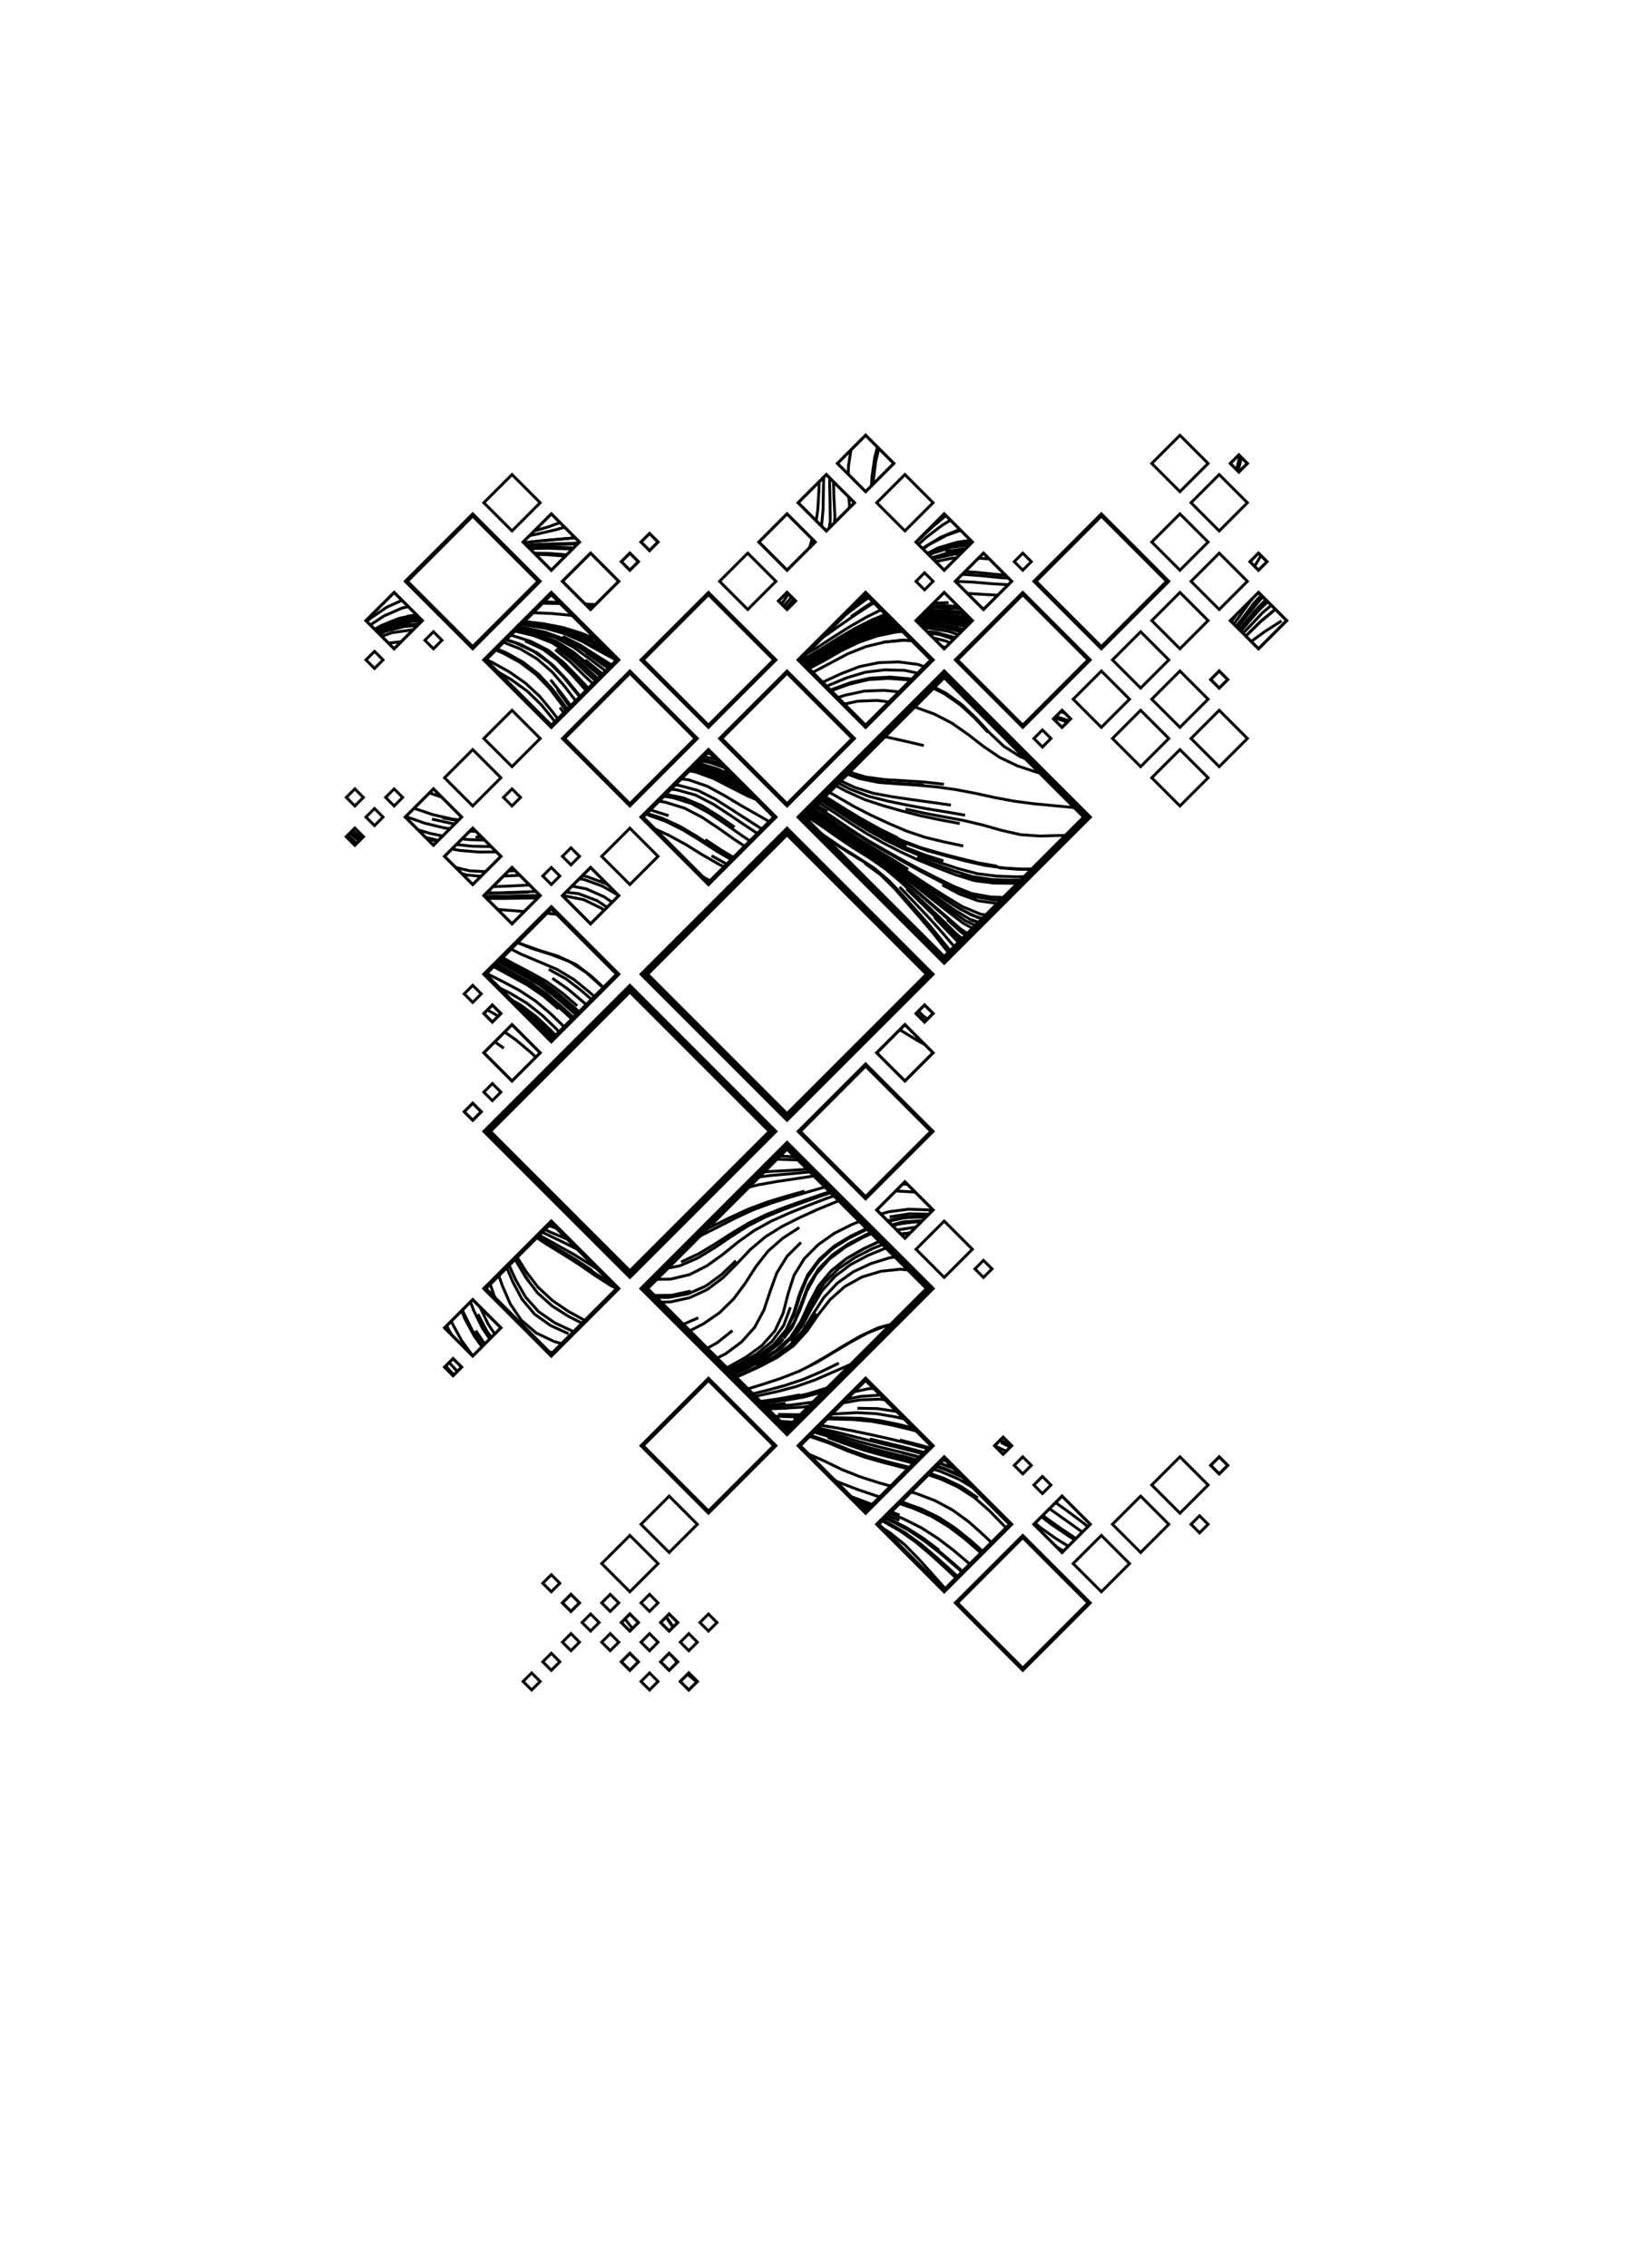 <?xml version="1.0" encoding="utf-8" ?>
<svg xmlns="http://www.w3.org/2000/svg" xmlns:cc="http://creativecommons.org/ns" xmlns:dc="http://purl.org/dc/elements/1.1/" xmlns:ev="http://www.w3.org/2001/xml-events" xmlns:inkscape="http://www.inkscape.org/namespaces/inkscape" xmlns:rdf="http://www.w3.org/1999/02/22-rdf-syntax-ns" xmlns:sodipodi="http://sodipodi.sourceforge.net/DTD/sodipodi-0.dtd" xmlns:xlink="http://www.w3.org/1999/xlink" baseProfile="tiny" height="15.875cm" version="1.2" viewBox="0 0 432.0 600.0" width="11.43cm">
  <defs/>
  <g fill="none" id="layer1" inkscape:groupmode="layer" inkscape:label="1" stroke="#000000" stroke-width="0.756" style="display:inline">
    <polygon points="182.22,442.546 184.477,444.803 182.22,447.06 179.963,444.803"/>
    <polygon points="182.22,442.546 184.477,444.803 182.22,447.06 179.963,444.803"/>
    <polygon points="177.024,437.349 174.767,439.606 177.024,441.863 179.281,439.606"/>
    <polygon points="174.767,439.606 177.024,441.863 179.281,439.606 177.024,437.349"/>
    <polygon points="169.57,444.803 171.827,447.06 174.084,444.803 171.827,442.546"/>
    <polygon points="164.373,439.606 166.63,441.863 168.887,439.606 166.63,437.349"/>
    <polygon points="164.373,439.606 166.63,441.863 168.887,439.606 166.63,437.349"/>
    <polygon points="142.903,444.803 140.646,447.06 138.389,444.803 140.646,442.546"/>
    <polygon points="148.1,439.606 145.843,441.863 143.585,439.606 145.843,437.349"/>
    <polygon points="151.039,432.152 153.296,434.409 151.039,436.666 148.782,434.409"/>
    <polygon points="159.176,434.409 161.433,432.152 163.69,434.409 161.433,436.666"/>
    <polygon points="166.63,431.47 168.887,429.213 166.63,426.955 164.373,429.213"/>
    <polygon points="166.63,431.47 168.887,429.213 166.63,426.955 164.373,429.213"/>
    <polygon points="171.827,432.152 169.57,434.409 171.827,436.666 174.084,434.409"/>
    <polygon points="174.767,429.213 177.024,431.47 179.281,429.213 177.024,426.955"/>
    <polygon points="179.281,429.213 177.024,426.955 174.767,429.213 177.024,431.47"/>
    <polygon points="182.22,432.152 179.963,434.409 182.22,436.666 184.477,434.409"/>
    <polygon points="187.417,426.955 189.674,429.213 187.417,431.47 185.16,429.213"/>
    <polygon points="252.719,424.016 270.567,406.168 288.414,424.016 270.567,441.863"/>
    <polygon points="267.627,403.228 249.78,421.076 231.932,403.228 249.78,385.381"/>
    <polygon points="267.627,403.228 249.78,421.076 231.932,403.228 249.78,385.381"/>
    <polygon points="287.827,424.016 270.567,441.275 253.307,424.016 270.567,406.756"/>
    <polygon points="309.202,403.228 301.748,395.774 294.294,403.228 301.748,410.682"/>
    <polygon points="317.339,405.485 319.596,403.228 317.339,400.971 315.082,403.228"/>
    <polygon points="324.793,387.638 322.535,389.895 320.278,387.638 322.535,385.381"/>
    <polygon points="322.535,385.381 324.793,387.638 322.535,389.895 320.278,387.638"/>
    <polygon points="304.688,392.835 312.142,385.381 319.596,392.835 312.142,400.289"/>
    <polygon points="291.354,406.168 298.808,413.622 291.354,421.076 283.9,413.622"/>
    <polygon points="288.414,403.228 280.961,410.682 273.507,403.228 280.961,395.774"/>
    <polygon points="280.961,395.774 288.414,403.228 280.961,410.682 273.507,403.228"/>
    <polygon points="275.764,390.578 278.021,392.835 275.764,395.092 273.507,392.835"/>
    <polygon points="270.567,389.895 268.31,387.638 270.567,385.381 272.824,387.638"/>
    <polygon points="267.627,382.441 265.37,384.698 263.113,382.441 265.37,380.184"/>
    <polygon points="265.37,384.698 263.113,382.441 265.37,380.184 267.627,382.441"/>
    <polygon points="246.84,382.441 228.992,400.289 211.144,382.441 228.992,364.593"/>
    <polygon points="246.252,382.441 228.992,399.701 211.732,382.441 228.992,365.181"/>
    <polygon points="232.52,403.228 249.78,385.969 267.039,403.228 249.78,420.488"/>
    <polygon points="211.144,382.441 228.992,364.593 246.84,382.441 228.992,400.289"/>
    <polygon points="208.205,379.501 169.57,340.866 208.205,302.231 246.84,340.866"/>
    <polygon points="205.265,382.441 187.417,400.289 169.57,382.441 187.417,364.593"/>
    <polygon points="187.417,399.701 170.158,382.441 187.417,365.181 204.677,382.441"/>
    <polygon points="184.477,403.228 177.024,410.682 169.57,403.228 177.024,395.774"/>
    <polygon points="174.084,413.622 166.63,421.076 159.176,413.622 166.63,406.168"/>
    <polygon points="174.084,424.016 171.827,426.273 169.57,424.016 171.827,421.759"/>
    <polygon points="161.433,421.759 163.69,424.016 161.433,426.273 159.176,424.016"/>
    <polygon points="156.236,426.955 158.493,429.213 156.236,431.47 153.979,429.213"/>
    <polygon points="153.296,424.016 151.039,426.273 148.782,424.016 151.039,421.759"/>
    <polygon points="148.782,424.016 151.039,421.759 153.296,424.016 151.039,426.273"/>
    <polygon points="143.585,418.819 145.843,416.562 148.1,418.819 145.843,421.076"/>
    <polygon points="119.858,363.911 122.115,361.654 119.858,359.397 117.601,361.654"/>
    <polygon points="117.601,361.654 119.858,363.911 122.115,361.654 119.858,359.397"/>
    <polygon points="117.601,351.26 125.055,358.714 132.509,351.26 125.055,343.806"/>
    <polygon points="117.601,351.26 125.055,358.714 132.509,351.26 125.055,343.806"/>
    <polygon points="145.843,358.714 127.995,340.866 145.843,323.019 163.69,340.866"/>
    <polygon points="163.102,340.866 145.843,323.606 128.583,340.866 145.843,358.126"/>
    <polygon points="163.69,340.866 145.843,323.019 127.995,340.866 145.843,358.714"/>
    <polygon points="170.746,340.866 208.205,378.325 245.664,340.866 208.205,303.407"/>
    <polygon points="129.759,299.291 166.63,262.42 203.501,299.291 166.63,336.163"/>
    <polygon points="127.995,299.291 166.63,260.656 205.265,299.291 166.63,337.926"/>
    <polygon points="125.055,296.352 122.798,294.094 125.055,291.837 127.312,294.094"/>
    <polygon points="127.312,294.094 125.055,296.352 122.798,294.094 125.055,291.837"/>
    <polygon points="130.252,286.641 127.995,288.898 130.252,291.155 132.509,288.898"/>
    <polygon points="135.449,285.958 142.903,278.504 135.449,271.05 127.995,278.504"/>
    <polygon points="135.449,285.958 142.903,278.504 135.449,271.05 127.995,278.504"/>
    <polygon points="130.252,270.367 132.509,268.11 130.252,265.853 127.995,268.11"/>
    <polygon points="130.252,270.367 132.509,268.11 130.252,265.853 127.995,268.11"/>
    <polygon points="127.312,262.913 125.055,260.656 122.798,262.913 125.055,265.171"/>
    <polygon points="145.843,240.457 128.583,257.716 145.843,274.976 163.102,257.716"/>
    <polygon points="142.903,236.929 135.449,229.475 127.995,236.929 135.449,244.383"/>
    <polygon points="145.843,233.989 148.1,231.732 145.843,229.475 143.585,231.732"/>
    <polygon points="151.039,224.278 148.782,226.535 151.039,228.792 153.296,226.535"/>
    <polygon points="135.449,229.475 127.995,236.929 135.449,244.383 142.903,236.929"/>
    <polygon points="125.055,219.082 117.601,226.535 125.055,233.989 132.509,226.535"/>
    <polygon points="117.601,226.535 125.055,233.989 132.509,226.535 125.055,219.082"/>
    <polygon points="114.661,223.596 122.115,216.142 114.661,208.688 107.207,216.142"/>
    <polygon points="93.874,223.596 91.617,221.339 93.874,219.082 96.131,221.339"/>
    <polygon points="93.874,223.596 91.617,221.339 93.874,219.082 96.131,221.339"/>
    <polygon points="91.617,210.945 93.874,208.688 96.131,210.945 93.874,213.202"/>
    <polygon points="99.071,213.885 101.328,216.142 99.071,218.399 96.814,216.142"/>
    <polygon points="104.268,208.688 106.525,210.945 104.268,213.202 102.011,210.945"/>
    <polygon points="114.661,208.688 122.115,216.142 114.661,223.596 107.207,216.142"/>
    <polygon points="133.192,210.945 135.449,213.202 137.706,210.945 135.449,208.688"/>
    <polygon points="132.509,205.748 125.055,198.294 117.601,205.748 125.055,213.202"/>
    <polygon points="135.449,202.808 142.903,195.354 135.449,187.9 127.995,195.354"/>
    <polygon points="149.37,195.354 166.63,212.614 183.89,195.354 166.63,178.095"/>
    <polygon points="127.995,174.567 145.843,192.415 163.69,174.567 145.843,156.719"/>
    <polygon points="114.661,171.627 116.918,169.37 114.661,167.113 112.404,169.37"/>
    <polygon points="96.814,174.567 99.071,172.31 101.328,174.567 99.071,176.824"/>
    <polygon points="96.814,164.173 104.268,156.719 111.722,164.173 104.268,171.627"/>
    <polygon points="111.722,164.173 104.268,156.719 96.814,164.173 104.268,171.627"/>
    <polygon points="107.207,153.78 125.055,171.627 142.903,153.78 125.055,135.932"/>
    <polygon points="125.055,136.52 107.796,153.78 125.055,171.039 142.315,153.78"/>
    <polygon points="142.903,132.992 135.449,140.446 127.995,132.992 135.449,125.538"/>
    <polygon points="145.843,135.932 153.296,143.386 145.843,150.84 138.389,143.386"/>
    <polygon points="138.389,143.386 145.843,135.932 153.296,143.386 145.843,150.84"/>
    <polygon points="145.843,156.719 127.995,174.567 145.843,192.415 163.69,174.567"/>
    <polygon points="145.843,157.307 128.583,174.567 145.843,191.827 163.102,174.567"/>
    <polygon points="148.782,153.78 156.236,146.326 163.69,153.78 156.236,161.233"/>
    <polygon points="163.69,153.78 156.236,146.326 148.782,153.78 156.236,161.233"/>
    <polygon points="166.63,146.326 168.887,148.583 166.63,150.84 164.373,148.583"/>
    <polygon points="168.887,148.583 166.63,150.84 164.373,148.583 166.63,146.326"/>
    <polygon points="171.827,145.643 174.084,143.386 171.827,141.129 169.57,143.386"/>
    <polygon points="174.084,143.386 171.827,141.129 169.57,143.386 171.827,145.643"/>
    <polygon points="187.417,157.307 170.158,174.567 187.417,191.827 204.677,174.567"/>
    <polygon points="197.811,146.326 190.357,153.78 197.811,161.233 205.265,153.78"/>
    <polygon points="208.205,156.719 210.462,158.976 208.205,161.233 205.948,158.976"/>
    <polygon points="208.205,156.719 210.462,158.976 208.205,161.233 205.948,158.976"/>
    <polygon points="208.205,150.84 200.751,143.386 208.205,135.932 215.659,143.386"/>
    <polygon points="215.659,143.386 208.205,135.932 200.751,143.386 208.205,150.84"/>
    <polygon points="218.598,125.538 211.144,132.992 218.598,140.446 226.052,132.992"/>
    <polygon points="218.598,125.538 211.144,132.992 218.598,140.446 226.052,132.992"/>
    <polygon points="221.538,122.598 228.992,130.052 236.446,122.598 228.992,115.144"/>
    <polygon points="228.992,130.052 236.446,122.598 228.992,115.144 221.538,122.598"/>
    <polygon points="231.932,132.992 239.386,140.446 246.84,132.992 239.386,125.538"/>
    <polygon points="249.78,135.932 242.326,143.386 249.78,150.84 257.233,143.386"/>
    <polygon points="257.233,143.386 249.78,135.932 242.326,143.386 249.78,150.84"/>
    <polygon points="270.567,146.326 272.824,148.583 270.567,150.84 268.31,148.583"/>
    <polygon points="291.354,135.932 273.507,153.78 291.354,171.627 309.202,153.78"/>
    <polygon points="304.688,122.598 312.142,115.144 319.596,122.598 312.142,130.052"/>
    <polygon points="325.475,122.598 327.732,120.341 329.989,122.598 327.732,124.856"/>
    <polygon points="327.732,124.856 325.475,122.598 327.732,120.341 329.989,122.598"/>
    <polygon points="329.989,132.992 322.535,140.446 315.082,132.992 322.535,125.538"/>
    <polygon points="335.186,148.583 332.929,150.84 330.672,148.583 332.929,146.326"/>
    <polygon points="330.672,148.583 332.929,146.326 335.186,148.583 332.929,150.84"/>
    <polygon points="322.535,146.326 329.989,153.78 322.535,161.233 315.082,153.78"/>
    <polygon points="304.688,143.386 312.142,135.932 319.596,143.386 312.142,150.84"/>
    <polygon points="319.596,164.173 312.142,156.719 304.688,164.173 312.142,171.627"/>
    <polygon points="325.475,164.173 332.929,171.627 340.383,164.173 332.929,156.719"/>
    <polygon points="332.929,171.627 340.383,164.173 332.929,156.719 325.475,164.173"/>
    <polygon points="324.793,179.764 322.535,177.507 320.278,179.764 322.535,182.021"/>
    <polygon points="322.535,182.021 324.793,179.764 322.535,177.507 320.278,179.764"/>
    <polygon points="319.596,184.961 312.142,177.507 304.688,184.961 312.142,192.415"/>
    <polygon points="315.082,195.354 322.535,202.808 329.989,195.354 322.535,187.9"/>
    <polygon points="312.142,213.202 319.596,205.748 312.142,198.294 304.688,205.748"/>
    <polygon points="288.414,216.142 249.78,254.777 211.144,216.142 249.78,177.507"/>
    <polygon points="287.239,216.142 249.78,253.601 212.32,216.142 249.78,178.683"/>
    <polygon points="273.507,195.354 275.764,193.097 278.021,195.354 275.764,197.611"/>
    <polygon points="278.704,190.157 280.961,187.9 283.218,190.157 280.961,192.415"/>
    <polygon points="280.961,192.415 278.704,190.157 280.961,187.9 283.218,190.157"/>
    <polygon points="294.294,195.354 301.748,187.9 309.202,195.354 301.748,202.808"/>
    <polygon points="291.354,177.507 283.9,184.961 291.354,192.415 298.808,184.961"/>
    <polygon points="294.294,174.567 301.748,182.021 309.202,174.567 301.748,167.113"/>
    <polygon points="291.354,171.039 308.614,153.78 291.354,136.52 274.095,153.78"/>
    <polygon points="270.567,156.719 252.719,174.567 270.567,192.415 288.414,174.567"/>
    <polygon points="260.173,161.233 267.627,153.78 260.173,146.326 252.719,153.78"/>
    <polygon points="253.307,174.567 270.567,157.307 287.827,174.567 270.567,191.827"/>
    <polygon points="249.78,171.627 242.326,164.173 249.78,156.719 257.233,164.173"/>
    <polygon points="252.719,153.78 260.173,161.233 267.627,153.78 260.173,146.326"/>
    <polygon points="249.78,156.719 242.326,164.173 249.78,171.627 257.233,164.173"/>
    <polygon points="244.583,156.037 246.84,153.78 244.583,151.523 242.326,153.78"/>
    <polygon points="228.992,157.307 211.732,174.567 228.992,191.827 246.252,174.567"/>
    <polygon points="211.144,174.567 228.992,192.415 246.84,174.567 228.992,156.719"/>
    <polygon points="211.144,174.567 228.992,192.415 246.84,174.567 228.992,156.719"/>
    <polygon points="208.205,178.095 190.945,195.354 208.205,212.614 225.464,195.354"/>
    <polygon points="187.417,192.415 205.265,174.567 187.417,156.719 169.57,174.567"/>
    <polygon points="184.477,195.354 166.63,177.507 148.782,195.354 166.63,213.202"/>
    <polygon points="166.63,233.989 174.084,226.535 166.63,219.082 159.176,226.535"/>
    <polygon points="163.69,236.929 156.236,229.475 148.782,236.929 156.236,244.383"/>
    <polygon points="156.236,244.383 163.69,236.929 156.236,229.475 148.782,236.929"/>
    <polygon points="163.69,257.716 145.843,275.564 127.995,257.716 145.843,239.869"/>
    <polygon points="163.69,257.716 145.843,275.564 127.995,257.716 145.843,239.869"/>
    <polygon points="166.63,261.832 204.089,299.291 166.63,336.75 129.171,299.291"/>
    <polygon points="166.63,261.244 204.677,299.291 166.63,337.338 128.583,299.291"/>
    <polygon points="169.57,257.716 208.205,219.082 246.84,257.716 208.205,296.352"/>
    <polygon points="187.417,233.989 169.57,216.142 187.417,198.294 205.265,216.142"/>
    <polygon points="187.417,233.401 170.158,216.142 187.417,198.882 204.677,216.142"/>
    <polygon points="205.265,216.142 187.417,233.989 169.57,216.142 187.417,198.294"/>
    <polygon points="208.205,213.202 190.357,195.354 208.205,177.507 226.052,195.354"/>
    <polygon points="211.144,216.142 249.78,177.507 288.414,216.142 249.78,254.777"/>
    <polygon points="212.908,216.142 249.78,179.271 286.651,216.142 249.78,253.013"/>
    <polygon points="249.78,254.189 211.732,216.142 249.78,178.095 287.827,216.142"/>
    <polygon points="244.583,265.853 246.84,268.11 244.583,270.367 242.326,268.11"/>
    <polygon points="242.326,268.11 244.583,265.853 246.84,268.11 244.583,270.367"/>
    <polygon points="239.386,271.05 246.84,278.504 239.386,285.958 231.932,278.504"/>
    <polygon points="231.932,278.504 239.386,271.05 246.84,278.504 239.386,285.958"/>
    <polygon points="208.205,294.588 171.334,257.716 208.205,220.845 245.076,257.716"/>
    <polygon points="208.205,295.176 170.746,257.716 208.205,220.257 245.664,257.716"/>
    <polygon points="208.205,295.764 170.158,257.716 208.205,219.669 246.252,257.716"/>
    <polygon points="211.732,299.291 228.992,282.032 246.252,299.291 228.992,316.551"/>
    <polygon points="211.144,299.291 228.992,281.444 246.84,299.291 228.992,317.139"/>
    <polygon points="208.205,302.231 169.57,340.866 208.205,379.501 246.84,340.866"/>
    <polygon points="208.205,302.819 170.158,340.866 208.205,378.913 246.252,340.866"/>
    <polygon points="231.932,320.079 239.386,312.625 246.84,320.079 239.386,327.533"/>
    <polygon points="239.386,327.533 231.932,320.079 239.386,312.625 246.84,320.079"/>
    <polygon points="249.78,323.019 257.233,330.472 249.78,337.926 242.326,330.472"/>
    <polygon points="257.916,335.669 260.173,333.412 262.43,335.669 260.173,337.926"/>
    <polygon points="245.076,340.866 208.205,377.737 171.334,340.866 208.205,303.995"/>
  </g>
  <g fill="none" id="layer2" inkscape:groupmode="layer" inkscape:label="2" stroke="#000000" stroke-width="0.756" style="display:inline">
    <line x1="183.886" x2="184.379" y1="444.512" y2="444.901"/>
    <line x1="184.437" x2="183.886" y1="444.844" y2="444.512"/>
    <polyline points="183.454,444.171 183.657,444.374 183.886,444.512"/>
    <line x1="183.886" x2="183.454" y1="444.512" y2="444.171"/>
    <line x1="181.857" x2="183.454" y1="442.91" y2="444.171"/>
    <line x1="183.454" x2="182.024" y1="444.171" y2="442.742"/>
    <line x1="179.218" x2="178.867" y1="439.669" y2="439.192"/>
    <polyline points="179.149,439.738 178.227,438.608 178.076,438.401"/>
    <line x1="167.301" x2="165.332" y1="430.799" y2="428.253"/>
    <polyline points="176.189,427.79 176.635,428.439 178.035,430.458"/>
    <polyline points="178.127,430.366 178.04,430.241 176.274,427.705"/>
    <polyline points="213.033,384.33 213.358,384.417 218.117,386.507 222.791,388.778 227.624,390.69 232.575,392.267 236.038,393.243"/>
    <polyline points="233.136,396.145 231.828,395.714 226.909,394.036 222.055,392.18 219.882,391.179"/>
    <polyline points="224.279,395.576 228.264,397.063 231.129,398.151"/>
    <polyline points="230.809,398.472 229.473,397.944 224.94,396.236"/>
    <polyline points="225.937,397.233 228.329,398.155 230.317,398.964"/>
    <line x1="229.843" x2="226.976" y1="399.437" y2="398.272"/>
    <line x1="227.143" x2="229.756" y1="398.439" y2="399.525"/>
    <line x1="229.681" x2="227.316" y1="399.599" y2="398.612"/>
    <line x1="228.526" x2="229.178" y1="399.822" y2="400.103"/>
    <line x1="229.11" x2="228.691" y1="400.171" y2="399.987"/>
    <line x1="228.952" x2="228.952" y1="400.205" y2="400.205"/>
    <polyline points="232.102,403.398 235.209,405.301 239.261,408.555 242.902,412.263 246.385,416.12 249.831,420.011 250.303,420.553"/>
    <polyline points="253.173,417.683 250.144,414.808 246.285,411.327 242.319,407.969 238.083,404.959 233.559,402.401 233.017,402.143"/>
    <polyline points="233.097,402.063 235.564,403.308 240.008,406.002 244.141,409.152 248.075,412.548 251.923,416.041 253.415,417.44"/>
    <polyline points="253.575,417.281 251.482,415.327 247.606,411.864 243.633,408.515 239.434,405.452 234.936,402.85 233.172,401.989"/>
    <polyline points="233.746,401.414 235.937,402.432 240.514,404.893 244.817,407.807 248.901,411.021 252.845,414.405 254.751,416.104"/>
    <polyline points="254.91,415.946 253.041,414.288 249.091,410.911 244.995,407.712 240.68,404.816 236.094,402.372 233.831,401.33"/>
    <polyline points="233.926,401.234 235.264,401.832 239.905,404.172 244.292,406.957 248.438,410.09"/>
    <polyline points="255.583,407.273 259.498,410.69 259.853,411.002"/>
    <polyline points="259.809,411.047 258.976,410.312 255.045,406.914 250.895,403.785 246.438,401.113 241.683,399.015 237.55,397.61"/>
    <line x1="235.374" x2="237.964" y1="399.786" y2="400.795"/>
    <line x1="237.908" x2="234.469" y1="402.188" y2="400.692"/>
    <polyline points="235.014,400.146 239.112,401.831 243.755,404.166 248.129,406.973 252.267,410.116 256.23,413.479 256.848,414.007"/>
    <polyline points="260.243,410.612 256.777,407.533 252.728,404.275 248.375,401.435 243.706,399.154 238.815,397.399"/>
    <polyline points="240.6,394.56 242.565,395.135 247.417,396.997 251.993,399.461 256.202,402.509 260.085,405.962 262.554,408.301"/>
    <line x1="262.461" x2="262.954" y1="407.438" y2="407.901"/>
    <line x1="280.315" x2="281.122" y1="410.037" y2="410.521"/>
    <line x1="281.141" x2="280.204" y1="410.502" y2="409.926"/>
    <polyline points="279.369,409.09 280.721,409.948 281.344,410.299"/>
    <polyline points="282.615,409.028 279.375,407.026 275.127,404.033 273.829,402.906"/>
    <polyline points="275.517,401.218 278.16,403.249 282.462,406.164 284.291,407.352"/>
    <polyline points="284.632,407.01 280.445,404.206 276.216,401.186 275.852,400.883"/>
    <polyline points="277.652,399.083 278.583,399.783 282.826,402.783 286.334,405.309"/>
    <polyline points="287.804,403.839 285.995,402.425 281.826,399.322 279.243,397.492"/>
    <polyline points="266.42,404.435 265.325,403.322 261.704,399.595 257.79,396.175 253.429,393.348 248.705,391.184 245.166,389.994"/>
    <polyline points="245.55,389.61 249.699,391.065 254.384,393.315 258.68,396.24"/>
    <polyline points="259.667,395.269 258.031,393.917 253.571,391.25 248.783,389.23 246.62,388.541"/>
    <polyline points="247.309,387.852 249.917,388.706 254.681,390.781 255.993,391.594"/>
    <polyline points="254.723,390.55 249.952,388.49 247.476,387.684"/>
    <polyline points="248.215,386.945 248.566,387.05 253.195,388.796"/>
    <polyline points="253.157,388.758 252.735,388.547 248.24,386.921"/>
    <line x1="249.074" x2="251.166" y1="386.086" y2="386.767"/>
    <polyline points="250.398,385.999 250.188,385.919 249.461,385.699"/>
    <line x1="263.137" x2="266.178" y1="382.465" y2="383.89"/>
    <line x1="267.258" x2="264.796" y1="382.81" y2="381.568"/>
    <polyline points="264.535,381.019 267.089,382.017 267.356,382.169"/>
    <polyline points="267.527,382.541 264.658,381.153 264.464,381.09"/>
    <polyline points="243.184,378.785 240.859,378.151 235.806,376.94 230.695,375.998 225.522,375.505 220.326,375.385 218.273,375.312"/>
    <polyline points="215.966,371.74 212.321,372.221 207.134,372.538 201.94,372.734 201.464,372.76"/>
    <polyline points="200.95,372.246 204.274,372.021 209.457,371.649 214.611,370.981 217.331,370.375"/>
    <polyline points="214.254,361.275 218.764,358.692 223.197,355.98 227.7,353.385 232.42,351.211 237.446,349.889 237.835,349.871"/>
    <polyline points="237.589,350.117 234.429,350.685 229.587,352.571 225.017,355.046 220.555,357.711 216.096,360.38 211.452,362.711 206.613,364.607 201.675,366.227 196.709,367.76 196.52,367.817"/>
    <polyline points="197.761,369.058 202.505,367.885 207.525,366.543 212.457,364.906 217.237,362.865 221.913,360.598"/>
    <polyline points="221.595,366.11 218.428,367.273 213.458,368.79 208.373,369.861 203.231,370.612 199.778,371.074"/>
    <polyline points="199.653,370.949 201.388,370.696 206.531,369.952 211.635,368.975"/>
    <polyline points="207.869,371.292 202.691,371.731 200.622,371.918"/>
    <polyline points="200.063,371.359 202.128,371.108 207.288,370.491 212.411,369.617 217.437,368.296 220.431,367.275"/>
    <polyline points="220.712,366.994 219.695,367.355 214.732,368.899 209.654,370 204.508,370.73"/>
    <polyline points="205.827,374.163 211.024,374.243 213.471,374.235"/>
    <polyline points="212.804,374.902 211.943,374.877 206.749,374.702 203.3,374.597"/>
    <polyline points="204.566,375.863 204.711,375.872 209.895,376.234 211.327,376.379"/>
    <polyline points="210.757,376.949 206.086,376.523 205.155,376.451"/>
    <line x1="207.496" x2="210.352" y1="377.028" y2="377.354"/>
    <polyline points="209.951,377.755 209.863,377.74 206.055,377.352"/>
    <line x1="206.206" x2="209.821" y1="377.502" y2="377.885"/>
    <line x1="208.986" x2="207.205" y1="378.72" y2="378.501"/>
    <line x1="207.48" x2="208.774" y1="378.776" y2="378.932"/>
    <line x1="209.946" x2="209.946" y1="377.663" y2="377.663"/>
    <line x1="209.94" x2="212.608" y1="374.989" y2="375.098"/>
    <polyline points="213.71,379.875 214.148,379.96 219.062,381.65 223.852,383.666 228.729,385.463 233.725,386.892 238.762,388.173 240.609,388.672"/>
    <polyline points="240.99,388.29 239.787,387.957 234.75,386.68 229.735,385.317 224.824,383.617 220.008,381.663 215.113,379.919 213.918,379.668"/>
    <polyline points="218.949,380.24 223.835,382.012 228.755,383.685 233.768,385.056 238.809,386.318 242.091,387.19"/>
    <polyline points="242.52,386.76 240.06,386.089 235.019,384.825 229.987,383.527 225.03,381.966 220.12,380.264 215.134,378.798 214.839,378.747"/>
    <polyline points="214.995,378.591 219.994,379.991 224.922,381.64 229.886,383.178 234.92,384.468 239.962,385.729 242.786,386.495"/>
    <polyline points="242.955,386.325 239.994,385.524 234.952,384.265 229.916,382.982 224.945,381.465 220.006,379.85 215.081,378.504"/>
    <polyline points="215.423,378.162 217.758,378.622 222.763,380.023 227.748,381.491 232.774,382.812 237.824,384.038 242.858,385.331 243.704,385.576"/>
    <polyline points="243.686,385.595 243.586,385.565 238.556,384.257"/>
    <polyline points="238.064,380.927 243.098,382.217 246.207,383.074"/>
    <polyline points="245.94,383.341 245.547,383.226 240.524,381.894 235.477,380.653 230.406,379.518 225.319,378.456 220.203,377.542 216.596,376.99"/>
    <polyline points="215.903,377.682 216.402,377.756 221.471,378.902 226.506,380.188 231.545,381.46 236.602,382.658 241.642,383.925 244.557,384.724"/>
    <polyline points="244.937,384.344 240.189,383.087 235.143,381.845 230.084,380.658"/>
    <polyline points="226.823,372.536 232.019,372.621 237.159,373.385 237.973,373.574"/>
    <polyline points="239.945,375.546 236.915,374.819 231.79,373.956 226.6,373.693 221.412,373.993 219.507,374.079"/>
    <polyline points="218.547,375.038 222.334,375.066 227.53,375.175 232.69,375.793 237.782,376.829 242.408,378.009"/>
    <line x1="235.547" x2="234.622" y1="371.148" y2="371.001"/>
    <polyline points="234.744,370.345 232.693,370.131 227.5,370.322 222.383,371.233"/>
    <polyline points="223.296,370.289 227.643,369.396 232.829,369.058 233.508,369.11"/>
    <polyline points="231.631,367.232 229.77,367.367 225.273,368.313"/>
    <polyline points="228.08,359.626 225.105,360.904 220.34,362.978 215.571,365.042 210.668,366.766 205.645,368.097 200.569,369.213 198.385,369.682"/>
    <polyline points="193.512,364.808 196.386,363.611 201.109,361.441 205.701,359.009 209.929,355.986 213.438,352.154 216.392,347.878 219.596,343.786 223.482,340.336 228.025,337.812 232.998,336.303 238.165,335.747 242.125,336.151"/>
    <polyline points="242.304,324.614 237.33,325.371 237.252,325.399"/>
    <line x1="238.288" x2="240.773" y1="326.435" y2="326.145"/>
    <line x1="240.768" x2="238.32" y1="326.151" y2="326.467"/>
    <polyline points="238.29,332.316 235.388,332.718 230.421,334.249 225.709,336.439 221.477,339.456 217.927,343.252 215.1,347.612 212.36,352.028 208.901,355.907 204.683,358.942 200.106,361.403"/>
    <polyline points="193.762,351.984 189.696,355.221 185.983,357.28"/>
    <polyline points="188.553,359.849 191.975,358.111 196.145,355.01 199.623,351.148 202.084,346.571 203.726,341.641 205.487,336.751 208.213,332.326 211.893,328.657"/>
    <polyline points="194.68,333.518 190.938,337.125 186.74,340.188 181.983,342.281 176.873,343.224 171.887,343.184"/>
    <polyline points="173.237,344.533 177.36,344.398 182.438,343.293 187.15,341.101 191.295,337.966 194.962,334.284 198.531,330.506 202.506,327.159 206.923,324.42 211.563,322.081 216.295,319.932 221.1,317.952 223.207,317.234"/>
    <polyline points="221.882,315.908 218.517,317.073 213.664,318.933 208.845,320.878 204.099,322.996 199.547,325.503 195.309,328.51 191.278,331.79 187.056,334.821 182.422,337.172 177.367,338.381 172.171,338.444 172.019,338.417"/>
    <polyline points="174.6,335.836 174.773,335.84 179.873,334.838 184.633,332.754 189.074,330.055 193.375,327.138 197.764,324.356 202.386,321.978 207.186,319.986 212.06,318.184 216.957,316.445 221.056,315.082"/>
    <polyline points="220.82,314.846 217.496,315.908 212.581,317.595 207.685,319.337 202.848,321.237 198.166,323.492 193.698,326.147 189.332,328.965 184.878,331.644 180.172,333.847"/>
    <polyline points="183.832,326.604 183.938,326.553 188.623,324.305 193.29,322.019 198.01,319.844 202.876,318.019 207.844,316.493 212.847,315.087"/>
    <line x1="208.625" x2="207.878" y1="302.651" y2="302.558"/>
    <line x1="207.747" x2="208.804" y1="302.689" y2="302.83"/>
    <line x1="209.504" x2="207.173" y1="303.531" y2="303.262"/>
    <line x1="206.62" x2="206.949" y1="303.816" y2="303.85"/>
    <line x1="206.923" x2="206.548" y1="303.927" y2="303.888"/>
    <polyline points="204.737,305.699 207.058,305.841 212.096,306.122"/>
    <polyline points="212.858,306.885 210.517,306.832 205.323,306.647 203.849,306.587"/>
    <polyline points="200.283,310.153 204.03,309.869 209.22,309.597 214.405,309.259 215.167,309.193"/>
    <polyline points="215.806,309.832 214.189,310.017 209.015,310.508 203.838,310.964 198.862,311.574"/>
    <polyline points="195.822,314.613 200.557,313.435 205.674,312.524 210.815,311.767 215.953,310.985 216.819,310.846"/>
    <polyline points="219.603,313.629 219.036,313.777 214.041,315.211 209.055,316.677 204.095,318.23 199.226,320.045 194.509,322.226 189.889,324.607 185.245,326.938 181.758,328.678"/>
    <polyline points="162.958,340.134 162.469,339.948 158.032,337.242 153.741,334.31 149.332,331.56 144.856,328.92 141.876,326.985"/>
    <line x1="147.375" x2="145.06" y1="324.551" y2="323.801"/>
    <polyline points="144.822,324.039 145.887,324.462 147.999,325.175"/>
    <polyline points="151.101,328.277 150.395,327.95 145.601,325.943 143.779,325.082"/>
    <polyline points="143.118,325.743 143.762,326.11 148.451,328.352 153.107,330.66 153.974,331.15"/>
    <polyline points="159.476,336.652 156.428,334.708 152.02,331.956 147.478,329.43 142.936,326.905 142.345,326.516"/>
    <polyline points="141.941,326.92 143.388,327.908 147.86,330.556 152.319,333.226 156.647,336.103"/>
    <line x1="139.869" x2="139.869" y1="338.956" y2="338.956"/>
    <polyline points="139.826,338.886 137.183,334.604 136.125,332.736"/>
    <polyline points="129.541,339.32 130.852,343.11 131.364,344.235"/>
    <line x1="132.43" x2="132.43" y1="351.21" y2="351.21"/>
    <polyline points="130.883,352.886 129.121,350.25 126.993,345.744"/>
    <polyline points="126.422,347.629 128.853,352.222 130.002,353.767"/>
    <polyline points="129.567,354.202 127.638,351.358 125.337,346.698 124.459,344.402"/>
    <polyline points="122.344,346.517 122.611,347.225 124.909,351.886 127.672,356.097"/>
    <polyline points="127.5,356.269 125.445,353.405 122.974,348.833 122.118,346.743"/>
    <polyline points="119.386,349.475 119.579,349.975 122.064,354.54 125.065,358.704"/>
    <polyline points="118.852,360.402 119.13,360.786 120.99,362.779"/>
    <line x1="120.054" x2="117.888" y1="363.715" y2="361.367"/>
    <line x1="117.657" x2="117.657" y1="351.29" y2="351.29"/>
    <polyline points="118.2,350.661 118.502,351.42 119.508,353.167"/>
    <line x1="125.841" x2="128.226" y1="351.991" y2="355.542"/>
    <polyline points="144.537,357.408 144.746,357.5 146.609,357.947"/>
    <polyline points="148.974,355.582 146.516,354.843 141.826,352.604 137.88,349.223 134.98,344.91 132.91,340.143 131.804,337.057"/>
    <polyline points="133.901,334.96 135.648,339.076 138.088,343.664 141.428,347.646 145.665,350.655 150.388,352.822"/>
    <polyline points="152.157,352.399 151.459,352.141 146.756,349.929 142.478,346.979 139.019,343.101 136.44,338.589 134.509,334.353"/>
    <polyline points="136.088,332.773 136.448,333.404 139.07,337.891 139.826,338.886"/>
    <polyline points="139.826,338.886 142.213,342.029 146.09,345.49 150.477,348.275 154.342,350.214"/>
    <polyline points="155.076,349.481 154.934,349.419 150.376,346.924 146.081,343.997 142.279,340.455 139.133,336.318 136.614,332.247"/>
    <polyline points="141.685,327.176 144.292,328.955 148.727,331.663 153.12,334.44 157.393,337.397 161.772,340.195 163.607,340.95"/>
    <line x1="169.702" x2="170.568" y1="340.733" y2="340.954"/>
    <polyline points="171.178,342.474 172.444,342.696 177.641,342.637 182.721,341.542"/>
    <polyline points="184.74,348.593 179.972,350.661 179.513,350.81"/>
    <polyline points="181.315,352.612 181.462,352.551 186.092,350.191 190.37,347.242 194.083,343.605 197.175,339.428 199.978,335.052 203.184,330.962 207.093,327.538 211.459,324.719"/>
    <polyline points="220.685,329.981 223.063,328.264 227.671,325.862 230.589,324.615"/>
    <polyline points="230.651,324.678 229.411,325.16 224.736,327.428 220.685,329.981"/>
    <line x1="220.185" x2="220.685" y1="330.342" y2="329.981"/>
    <polyline points="220.685,329.981 220.339,330.199 220.185,330.342"/>
    <line x1="216.843" x2="220.185" y1="333.445" y2="330.342"/>
    <polyline points="220.185,330.342 218.85,331.307 216.843,333.445"/>
    <line x1="216.411" x2="216.843" y1="333.905" y2="333.445"/>
    <polyline points="216.843,333.445 216.531,333.735 216.411,333.905"/>
    <line x1="215.293" x2="216.411" y1="335.096" y2="333.905"/>
    <polyline points="216.411,333.905 213.542,337.986 211.6,342.807 210.054,347.768 207.733,352.418 204.218,356.245 199.964,359.231 195.41,361.734 192.01,363.307"/>
    <polyline points="191.965,363.262 195.933,361.379 200.456,358.819 204.632,355.726 207.983,351.754 210.037,347.2"/>
    <line x1="210.037" x2="209.892" y1="347.2" y2="347.677"/>
    <polyline points="211.983,349.391 212.016,349.34 213.336,346.437"/>
    <line x1="213.336" x2="211.983" y1="346.437" y2="349.391"/>
    <line x1="210.524" x2="211.983" y1="351.656" y2="349.391"/>
    <polyline points="211.983,349.391 211.892,349.589 210.524,351.656"/>
    <polyline points="209.108,353.797 209.025,353.923 206.955,355.796"/>
    <line x1="206.955" x2="205.261" y1="355.796" y2="357.329"/>
    <line x1="205.261" x2="202.559" y1="357.329" y2="359.028"/>
    <polyline points="202.559,359.028 200.995,360.012 200.856,360.082"/>
    <polyline points="200.856,360.082 200.753,360.146 197.952,361.571"/>
    <line x1="197.952" x2="196.266" y1="361.571" y2="362.428"/>
    <line x1="196.266" x2="193.595" y1="362.428" y2="363.626"/>
    <line x1="193.595" x2="192.719" y1="363.626" y2="364.016"/>
    <line x1="192.721" x2="193.595" y1="364.018" y2="363.626"/>
    <polyline points="193.595,363.626 196.121,362.502 196.266,362.428"/>
    <polyline points="196.266,362.428 196.37,362.382 197.952,361.571"/>
    <line x1="197.952" x2="200.856" y1="361.571" y2="360.082"/>
    <line x1="200.856" x2="202.559" y1="360.082" y2="359.028"/>
    <polyline points="202.559,359.028 205.171,357.41 205.261,357.329"/>
    <polyline points="205.261,357.329 205.394,357.245 206.955,355.796"/>
    <line x1="206.955" x2="209.108" y1="355.796" y2="353.797"/>
    <line x1="209.108" x2="210.524" y1="353.797" y2="351.656"/>
    <polyline points="210.524,351.656 209.203,353.709 209.108,353.797"/>
    <polyline points="209.176,354.742 212.303,350.591 214.738,346.001 217.396,341.535 220.855,337.656 225.007,334.531 229.601,332.101 234.407,330.123 235.74,329.767"/>
    <polyline points="233.091,328.18 233.305,328.08 233.867,327.893"/>
    <line x1="233.883" x2="233.091" y1="327.909" y2="328.18"/>
    <polyline points="234.697,328.723 230.776,330.32 226.143,332.675 221.839,335.587 218.157,339.255 215.304,343.598 213.032,348.272 210.393,352.749 206.794,356.498 202.488,359.407 197.894,361.837 193.177,364.019 192.852,364.149"/>
    <polyline points="193.365,364.662 196.204,363.468 200.914,361.272 205.485,358.799 209.671,355.719 213.1,351.814 215.929,347.455"/>
    <polyline points="219.899,336.202 220.006,336.075 222.47,334.124"/>
    <line x1="222.47" x2="219.899" y1="334.124" y2="336.202"/>
    <line x1="219.899" x2="218.604" y1="336.202" y2="337.735"/>
    <polyline points="218.604,337.735 216.652,340.045 216.568,340.199"/>
    <polyline points="216.568,340.199 216.502,340.279 215.413,342.32"/>
    <polyline points="215.413,342.32 214.056,344.864 213.336,346.437"/>
    <polyline points="213.336,346.437 214.167,344.609 215.413,342.32"/>
    <line x1="215.413" x2="216.568" y1="342.32" y2="340.199"/>
    <line x1="216.568" x2="218.604" y1="340.199" y2="337.735"/>
    <polyline points="218.604,337.735 219.812,336.272 219.899,336.202"/>
    <polyline points="222.47,334.124 223.854,333.005 223.959,332.944"/>
    <line x1="223.959" x2="222.47" y1="332.944" y2="334.124"/>
    <line x1="223.959" x2="227.454" y1="332.944" y2="330.925"/>
    <polyline points="227.454,330.925 224.08,332.849 223.959,332.944"/>
    <line x1="227.454" x2="228.423" y1="330.925" y2="330.373"/>
    <polyline points="228.423,330.373 228.353,330.405 227.454,330.925"/>
    <polyline points="228.423,330.373 228.595,330.275 232.145,328.62"/>
    <line x1="232.145" x2="228.423" y1="328.62" y2="330.373"/>
    <line x1="232.145" x2="233.091" y1="328.62" y2="328.18"/>
    <polyline points="233.091,328.18 233.055,328.192 232.145,328.62"/>
    <line x1="232.434" x2="232.915" y1="327.112" y2="326.941"/>
    <polyline points="231.749,325.775 228.076,327.438 223.528,329.952 219.385,333.09 215.939,336.98 213.437,341.535 211.661,346.419 209.55,351.168 207.298,354.04"/>
    <polygon points="207.233,354.139 207.245,354.107"/>
    <polyline points="207.193,354.174 206.343,355.257 202.237,358.442 197.734,361.036 193.063,363.314 192.322,363.618"/>
    <polyline points="192.254,363.55 194.286,362.669 198.915,360.307 203.336,357.576 207.193,354.174"/>
    <line x1="207.245" x2="207.245" y1="354.107" y2="354.107"/>
    <polyline points="207.298,354.04 210.088,349.796 211.952,344.945 213.803,340.089 216.555,335.68 220.194,331.971 224.475,329.023 229.083,326.621 231.548,325.574"/>
    <polyline points="230.467,324.493 229.803,324.741 225.104,326.961 220.656,329.648 216.768,333.096 213.661,337.262 211.615,342.039 210.12,347.017 210.037,347.2"/>
    <line x1="210.037" x2="211.405" y1="347.2" y2="342.705"/>
    <polyline points="209.102,345.822 207.281,350.69 204.204,354.877 200.173,358.158 195.714,360.828 191.561,362.858"/>
    <polyline points="191.04,362.336 192.813,361.553 197.351,359.02 201.546,355.954 204.998,352.069 207.186,347.355 208.462,342.317 210.048,337.368 212.78,332.948 216.447,329.265 220.689,326.262 225.335,323.934 228.588,322.614"/>
    <polyline points="233.01,321.157 235.145,320.543 240.299,319.88 245.493,320.057 246.67,320.249"/>
    <polyline points="244.229,321.951 244.516,321.94 244.924,321.995"/>
    <line x1="244.915" x2="244.229" y1="322.004" y2="321.951"/>
    <polygon points="242.605,321.831 242.607,321.826"/>
    <line x1="242.605" x2="242.605" y1="321.831" y2="321.831"/>
    <line x1="243.687" x2="242.419" y1="323.231" y2="323.19"/>
    <line x1="242.419" x2="239.193" y1="323.19" y2="323.564"/>
    <polyline points="239.193,323.564 237.766,323.729 237.233,323.898"/>
    <line x1="237.233" x2="236.107" y1="323.898" y2="324.253"/>
    <line x1="236.432" x2="237.233" y1="324.034" y2="323.898"/>
    <line x1="237.233" x2="239.193" y1="323.898" y2="323.564"/>
    <polyline points="239.193,323.564 241.555,323.162 242.419,323.19"/>
    <polyline points="242.419,323.19 242.928,323.131 243.723,323.196"/>
    <polyline points="244.024,322.895 238.885,323.24 235.897,324.043"/>
    <line x1="234.967" x2="238.975" y1="323.114" y2="322.204"/>
    <line x1="238.975" x2="239.946" y1="322.204" y2="322.103"/>
    <line x1="239.946" x2="242.542" y1="322.103" y2="321.832"/>
    <polyline points="242.542,321.832 239.763,321.879 234.762,322.909"/>
    <polyline points="234.945,323.091 237.439,322.364 238.975,322.204"/>
    <polyline points="238.975,322.204 239.323,322.125 239.946,322.103"/>
    <line x1="239.946" x2="244.229" y1="322.103" y2="321.951"/>
    <line x1="244.229" x2="242.668" y1="321.951" y2="321.83"/>
    <polyline points="242.668,321.83 244.959,321.792 245.105,321.813"/>
    <polyline points="245.718,321.201 245.695,321.197 240.499,321.098 235.367,321.917"/>
    <polyline points="236.962,315.049 241.495,315.305 242.169,315.408"/>
    <line x1="240.101" x2="238.841" y1="313.34" y2="313.17"/>
    <line x1="244.749" x2="242.351" y1="270.201" y2="268.084"/>
    <polyline points="242.959,267.477 244.068,268.625 245.356,269.594"/>
    <polyline points="244.626,276.29 242.829,275.328 238.393,272.621 238.084,272.352"/>
    <polyline points="187.973,233.434 186.166,232.552 185.618,232.19"/>
    <line x1="188.215" x2="184.76" y1="233.191" y2="231.332"/>
    <line x1="158.811" x2="160.015" y1="232.653" y2="233.254"/>
    <polyline points="160.92,234.159 160.149,233.723 155.283,231.898 154.053,231.658"/>
    <polyline points="153.263,232.449 154.523,232.659 159.407,234.437 163.6,236.839"/>
    <polyline points="161.929,238.69 159.832,237.238 155.081,235.131 151.299,234.413"/>
    <polyline points="149.703,236.008 153.036,236.404 157.905,238.222 160.6,240.02"/>
    <polyline points="159.793,240.826 159.121,240.282 154.452,238 149.357,236.976 148.814,236.961"/>
    <polyline points="147.965,241.991 144.969,241.599 144.172,241.539"/>
    <polyline points="138.706,241.126 134.605,240.817 131.644,240.578"/>
    <polyline points="136.588,249.124 137.8,249.662 142.694,251.412 147.655,252.959 152.368,255.148 156.507,258.29 159.929,261.478"/>
    <polyline points="159.845,261.562 158.881,260.668 155.006,257.205 150.653,254.366 145.803,252.5 140.845,250.943 136.506,249.206"/>
    <polyline points="134.837,250.875 137.826,252.403 142.615,254.42 147.397,256.455 151.85,259.134 155.875,262.422 157.536,263.87"/>
    <polyline points="156.779,264.627 153.848,262.089 149.722,258.928 145.173,256.417"/>
    <polyline points="146.121,258.781 150.383,261.754 154.347,265.116 155.393,266.014"/>
    <polyline points="152.694,266.073 148.752,262.686 144.551,259.627 140.013,257.095 135.403,254.696 132.596,253.115"/>
    <polyline points="132.139,253.572 134.403,254.845 138.988,257.291 143.519,259.837 147.717,262.899 151.655,266.291 153.492,267.915"/>
    <polyline points="151.989,269.418 148.614,266.34 144.661,262.966 140.375,260.027 135.824,257.517 131.268,255.018 130.892,254.82"/>
    <polyline points="130.479,255.233 132.654,256.404 137.228,258.871 141.705,261.511 145.825,264.678 149.709,268.13 151.56,269.847"/>
    <polyline points="149.524,271.882 149.374,271.736 145.629,268.133 141.655,264.784 137.309,261.934 132.711,259.512 128.38,257.331"/>
    <line x1="128.214" x2="128.608" y1="267.891" y2="268.106"/>
    <line x1="128.931" x2="131.828" y1="267.174" y2="268.792"/>
    <line x1="130.884" x2="133.278" y1="275.615" y2="277.281"/>
    <polyline points="141.74,279.667 140.436,278.412 136.458,275.068 133.497,273.002"/>
    <line x1="135.412" x2="135.623" y1="271.087" y2="271.224"/>
    <polyline points="137.275,266.997 138.357,267.658 142.406,270.916 146.094,274.577 146.453,274.954"/>
    <polyline points="146.829,274.578 145.86,273.561 142.125,269.948 138.017,266.765 135.673,265.394"/>
    <polyline points="134.112,263.833 137.766,265.89 141.927,269.003 145.708,272.568 147.241,274.166"/>
    <polyline points="148.19,273.217 147.179,272.184 143.433,268.582 139.355,265.361 134.892,262.699 131.11,260.832"/>
    <polyline points="130.204,255.508 130.403,255.61 134.976,258.079 139.528,260.585 143.815,263.522 147.761,266.904"/>
    <polyline points="147.841,264.365 143.764,261.142 139.322,258.444 134.744,255.985 131.525,254.186"/>
    <polyline points="131.468,254.243 133.311,255.261 137.879,257.74 142.394,260.312 146.579,263.392 150.506,266.797 152.664,268.743"/>
    <polyline points="153.069,268.338 149.896,265.508 145.915,262.167 141.609,259.259 137.041,256.78 132.487,254.276 131.807,253.905"/>
    <polyline points="128.723,237.657 133.106,237.677 138.302,237.584 142.298,237.534"/>
    <polyline points="142.834,236.861 138.966,236.938 133.771,237.086 128.575,237.138 128.147,237.081"/>
    <polyline points="128.686,236.238 129.595,236.315 134.791,236.187 139.983,235.979"/>
    <polyline points="141.806,235.832 137.486,235.992 132.292,236.183 128.746,236.178"/>
    <line x1="129.38" x2="129.859" y1="235.545" y2="235.578"/>
    <polyline points="130.375,234.549 134.396,234.403 139.586,234.141 140.101,234.128"/>
    <polyline points="137.525,231.551 133.822,231.727 133.17,231.754"/>
    <polyline points="136.312,230.339 134.621,230.393 134.526,230.398"/>
    <polyline points="127.231,231.814 123.454,231.472 122.151,231.085"/>
    <polyline points="128.457,230.587 124.24,230.363 120.542,229.476"/>
    <polyline points="119.542,224.594 121.53,224.96 126.708,225.399 131.333,225.36"/>
    <polyline points="129.925,223.951 124.804,223.849 120.731,223.406"/>
    <polyline points="122.238,221.899 124.035,222.106 128.207,222.233"/>
    <line x1="127.401" x2="125.81" y1="221.427" y2="221.418"/>
    <line x1="125.926" x2="124.283" y1="219.952" y2="219.854"/>
    <line x1="114.654" x2="114.654" y1="223.567" y2="223.567"/>
    <polyline points="115.735,222.522 114.537,222.288 112.9,221.834"/>
    <line x1="112.58" x2="115.93" y1="221.514" y2="222.328"/>
    <polyline points="117.108,221.15 113.781,220.47 110.597,219.531"/>
    <line x1="94.378" x2="91.999" y1="223.092" y2="220.957"/>
    <line x1="92.564" x2="93.26" y1="220.391" y2="220.967"/>
    <line x1="93.26" x2="92.602" y1="220.967" y2="220.353"/>
    <polyline points="93.26,220.967 94.001,221.658 94.619,222.091"/>
    <line x1="94.619" x2="93.26" y1="222.091" y2="220.967"/>
    <line x1="94.619" x2="95.035" y1="222.091" y2="222.435"/>
    <line x1="95.066" x2="94.619" y1="222.404" y2="222.091"/>
    <line x1="95.243" x2="92.827" y1="222.227" y2="220.129"/>
    <polyline points="93.248,219.707 95.539,221.659 95.707,221.763"/>
    <polyline points="95.697,221.773 94.516,220.978 93.183,219.772"/>
    <line x1="92.857" x2="95.34" y1="220.099" y2="222.13"/>
    <polyline points="107.356,215.993 107.44,216.036 112.342,217.762 117.394,218.983 119.03,219.227"/>
    <polyline points="120.336,217.921 119.352,217.797 114.276,216.684"/>
    <line x1="117.044" x2="121.167" y1="216.356" y2="217.09"/>
    <polyline points="121.354,216.903 119.685,216.683 114.616,215.536 109.692,213.873 109.549,213.8"/>
    <line x1="113.599" x2="116.638" y1="209.75" y2="210.812"/>
    <line x1="106.143" x2="102.763" y1="169.752" y2="170.123"/>
    <polyline points="100.945,168.304 103.757,167.363 108.901,166.629 109.254,166.641"/>
    <line x1="110.044" x2="110.832" y1="165.158" y2="165.062"/>
    <line x1="110.792" x2="110.044" y1="165.102" y2="165.158"/>
    <polyline points="110.307,163.816 110.251,163.817 109.069,164.034"/>
    <line x1="109.069" x2="110.307" y1="164.034" y2="163.816"/>
    <line x1="110.307" x2="111.349" y1="163.816" y2="163.8"/>
    <polyline points="111.328,163.78 110.467,163.788 110.307,163.816"/>
    <polyline points="110.406,165.488 107.073,165.707 102.038,166.991 100.369,167.728"/>
    <polyline points="99.41,166.769 103.275,164.92 108.288,163.548 110.868,163.32"/>
    <line x1="110.205" x2="109.722" y1="162.656" y2="162.75"/>
    <line x1="109.722" x2="110.233" y1="162.75" y2="162.685"/>
    <polyline points="110.293,162.744 109.817,162.771 108.595,163.05"/>
    <line x1="108.595" x2="110.415" y1="163.05" y2="162.866"/>
    <polyline points="110.588,163.04 109.682,163.088 104.613,164.233 99.844,166.297 99.279,166.639"/>
    <polyline points="97.965,165.324 101.57,162.939 106.335,160.866 108.026,160.477"/>
    <polyline points="106.349,158.801 102.311,160.621 98.016,163.548 97.049,164.408"/>
    <polyline points="99.132,166.492 100.861,165.465 105.687,163.536 109.722,162.75"/>
    <line x1="109.722" x2="107.576" y1="162.75" y2="163.027"/>
    <polyline points="107.603,163.276 108.282,163.082 108.595,163.05"/>
    <line x1="108.595" x2="107.603" y1="163.05" y2="163.276"/>
    <polyline points="107.603,163.276 104.75,163.927 103.635,164.413"/>
    <line x1="103.635" x2="102.397" y1="164.413" y2="164.953"/>
    <polyline points="102.397,164.953 99.987,166.005 99.157,166.516"/>
    <line x1="99.185" x2="102.397" y1="166.544" y2="164.953"/>
    <polyline points="102.397,164.953 103.286,164.513 103.635,164.413"/>
    <line x1="103.635" x2="107.603" y1="164.413" y2="163.276"/>
    <polyline points="106.212,165.623 107.16,165.372 110.044,165.158"/>
    <line x1="110.044" x2="106.212" y1="165.158" y2="165.623"/>
    <line x1="106.212" x2="104.59" y1="165.623" y2="166.051"/>
    <polyline points="104.59,166.051 102.136,166.699 101.194,167.126"/>
    <polyline points="101.194,167.126 100.822,167.243 100.193,167.552"/>
    <line x1="100.211" x2="101.194" y1="167.57" y2="167.126"/>
    <line x1="101.194" x2="104.59" y1="167.126" y2="166.051"/>
    <polyline points="104.59,166.051 105.777,165.675 106.212,165.623"/>
    <line x1="105.349" x2="109.069" y1="164.689" y2="164.034"/>
    <polyline points="109.069,164.034 105.139,164.756 100.29,166.624 99.632,166.992"/>
    <polyline points="99.827,167.187 103.966,165.462 109.045,164.362 111.632,164.263"/>
    <polyline points="132.808,169.754 137.63,171.651 142.096,174.307 146.02,177.715 149.43,181.636 152.542,185.715"/>
    <polyline points="151.207,187.05 148.889,183.876 145.639,179.821"/>
    <polyline points="147.412,182.402 150.477,186.599 150.998,187.259"/>
    <polyline points="150.332,187.925 149.213,186.429 146.12,182.253 142.571,178.457 138.486,175.245 133.955,172.699 131.067,171.495"/>
    <polyline points="130.759,171.803 133.074,172.767 137.634,175.26 141.778,178.396 145.397,182.125 148.527,186.274 149.988,188.269"/>
    <line x1="149.388" x2="148.12" y1="188.869" y2="187.154"/>
    <polyline points="147.075,191.182 146.514,190.512 143.234,186.481 139.51,182.856 135.3,179.809 130.801,177.208 130.473,177.045"/>
    <polyline points="128.249,174.313 130.209,175.225 134.752,177.749 139.015,180.721 142.822,184.258 146.121,188.274 147.792,190.465"/>
    <line x1="151.516" x2="153.723" y1="181.873" y2="184.534"/>
    <polyline points="153.646,184.611 152.229,182.962 148.933,178.944 145.258,175.269 141.045,172.227 136.326,170.05 133.423,169.138"/>
    <polyline points="133.512,169.049 137.654,170.445 142.276,172.822 146.346,176.053 149.908,179.838 153.183,183.872 153.759,184.498"/>
    <polyline points="155.367,182.891 154.493,182.034 151.034,178.156 147.37,174.547"/>
    <polyline points="147.37,174.547 143.628,171.744 138.926,169.531"/>
    <polyline points="134.645,167.916 135.436,168.099 140.393,169.662 145.023,172.021 149.085,175.263 152.718,178.978 155.893,182.364"/>
    <polyline points="155.389,182.868 154.915,182.42 151.451,178.545 147.787,174.86 147.37,174.547"/>
    <line x1="147.351" x2="147.351" y1="174.528" y2="174.528"/>
    <polyline points="146.883,171.865 150.924,175.133 154.63,178.776 157.125,181.132"/>
    <polyline points="157.882,180.375 155.308,178.085 151.517,174.531 147.399,171.361"/>
    <line x1="147.954" x2="148.152" y1="170.255" y2="170.388"/>
    <line x1="148.152" x2="144.019" y1="170.388" y2="168.494"/>
    <polyline points="144.019,168.494 143.823,168.404 143.682,168.365"/>
    <polyline points="143.682,168.365 142.23,167.811 137.168,166.636 136.106,166.456"/>
    <polyline points="135.994,166.568 137.947,166.918 142.979,168.216 147.756,170.263 152.067,173.165 156.027,176.531 159.165,179.092"/>
    <polyline points="158.439,179.818 158.096,179.569 154.231,176.095 150.289,172.709 145.892,169.939 141.043,168.069 135.988,166.864 135.742,166.819"/>
    <polyline points="135.759,166.803 136.202,166.883 141.255,168.102 146.093,169.997 150.476,172.79 154.413,176.183 158.29,179.643 158.479,179.778"/>
    <polyline points="159.293,178.964 156.238,176.508 152.417,173.284"/>
    <polyline points="152.417,173.284 152.266,173.157 151.512,172.649"/>
    <line x1="151.512" x2="148.152" y1="172.649" y2="170.388"/>
    <polyline points="148.152,170.388 148.547,170.569 151.512,172.649"/>
    <line x1="151.512" x2="152.417" y1="172.649" y2="173.284"/>
    <polyline points="152.417,173.284 152.801,173.554 156.762,176.919 159.33,178.927"/>
    <polyline points="159.419,178.838 155.544,175.665 151.513,172.385 147.085,169.664 144.019,168.494"/>
    <line x1="144.019" x2="143.682" y1="168.494" y2="168.365"/>
    <line x1="143.682" x2="138.811" y1="168.365" y2="167.028"/>
    <polyline points="148.497,159.373 144.895,159.236 143.325,159.237"/>
    <polyline points="143.004,159.558 147.757,159.652 148.843,159.72"/>
    <polyline points="152.05,162.927 151.093,162.782 145.919,162.291 140.727,162.076 140.491,162.071"/>
    <polyline points="138.181,164.38 138.617,164.418 143.78,165.008 148.882,165.995 153.846,167.536 158.573,169.45"/>
    <polyline points="156.767,170.523 161.36,172.954 162.629,173.506"/>
    <polyline points="161.325,176.932 159.305,175.687 155.082,172.658"/>
    <polyline points="154.845,174.583 158.872,177.867 159.781,178.476"/>
    <polyline points="160.583,177.674 159.992,177.319 155.843,174.189 151.626,171.153 147.028,168.73 142.083,167.132 136.985,166.121 136.512,166.05"/>
    <polyline points="136.776,165.786 139.25,166.153 144.328,167.26 149.209,169.042 153.503,171.458"/>
    <polyline points="153.503,171.458 153.738,171.59 153.998,171.772"/>
    <polyline points="153.998,171.772 157.997,174.569 161.426,176.831"/>
    <line x1="161.501" x2="161.238" y1="176.756" y2="176.589"/>
    <line x1="161.238" x2="158.838" y1="176.589" y2="175.06"/>
    <polyline points="158.838,175.06 159.885,175.796 161.238,176.589"/>
    <line x1="161.238" x2="161.509" y1="176.589" y2="176.748"/>
    <polyline points="161.891,176.366 160.913,175.85 156.592,172.963 152.2,170.185"/>
    <line x1="151.244" x2="153.503" y1="170.025" y2="171.458"/>
    <line x1="153.503" x2="153.998" y1="171.458" y2="171.772"/>
    <polyline points="153.998,171.772 155.632,172.809 158.838,175.06"/>
    <line x1="158.838" x2="158.605" y1="175.06" y2="174.912"/>
    <line x1="157.863" x2="162.032" y1="173.583" y2="176.225"/>
    <polyline points="162.124,176.133 157.877,173.463 153.501,170.66 148.852,168.338"/>
    <polyline points="148.899,167.301 153.706,169.275 158.292,171.72 162.878,174.164 163.547,174.423"/>
    <polyline points="163.454,174.803 163.124,174.676 158.557,172.195 154.015,169.671 149.251,167.594 144.246,166.196 139.12,165.342 137.419,165.143"/>
    <polyline points="137.758,164.804 139.313,164.965 144.455,165.719 149.499,166.969 154.347,168.84 159.017,171.12 161.338,172.215"/>
    <polyline points="160.396,171.272 155.829,169.121 151.008,167.18 145.993,165.815 140.863,164.989 137.885,164.676"/>
    <polyline points="138.109,164.452 141.846,164.83 146.977,165.658 151.992,167.02 156.839,168.894"/>
    <line x1="157.157" x2="155.155" y1="160.313" y2="160.152"/>
    <polyline points="154.776,159.774 155.272,159.81 157.523,159.947"/>
    <polyline points="151.485,145.197 150.357,145.204 145.163,145.032 140.128,145.126"/>
    <polyline points="141.322,146.32 145.018,146.386 149.923,146.759"/>
    <polyline points="149.55,147.132 144.89,146.742 141.667,146.664"/>
    <polyline points="139.978,144.975 141.503,144.849 146.7,144.814 151.753,144.929"/>
    <line x1="150.907" x2="152.109" y1="142.377" y2="142.199"/>
    <line x1="152.172" x2="150.907" y1="142.261" y2="142.377"/>
    <line x1="149.916" x2="150.907" y1="142.468" y2="142.377"/>
    <polyline points="150.907,142.377 150.779,142.396 149.916,142.468"/>
    <polyline points="143.877,144.091 146.29,143.989 151.486,143.913 152.887,143.795"/>
    <polyline points="152.81,143.872 148.901,144.002 143.877,144.091"/>
    <line x1="143.565" x2="143.877" y1="144.105" y2="144.091"/>
    <polyline points="143.877,144.091 143.705,144.095 143.565,144.105"/>
    <line x1="142.804" x2="141.776" y1="143.109" y2="143.212"/>
    <polyline points="141.776,143.212 140.429,143.347 138.625,143.623"/>
    <line x1="138.635" x2="141.776" y1="143.632" y2="143.212"/>
    <polyline points="141.776,143.212 142.039,143.177 142.804,143.109"/>
    <polyline points="142.804,143.109 147.215,142.715 149.916,142.468"/>
    <polyline points="149.916,142.468 145.6,142.827 142.804,143.109"/>
    <polyline points="141.319,140.455 145.041,139.377 148.142,138.231"/>
    <polyline points="149.372,139.461 146.897,140.167 141.832,141.327 140.064,141.711"/>
    <line x1="139.41" x2="143.565" y1="144.407" y2="144.105"/>
    <polyline points="143.565,144.105 141.097,144.209 139.4,144.397"/>
    <polyline points="139.309,144.307 141.354,144.08 146.545,143.844 151.741,143.725 153.091,143.591"/>
    <polyline points="215.918,137.766 216.342,134.901 216.638,129.713 216.707,127.43"/>
    <polyline points="224.755,134.29 224.721,133.602 224.552,131.491"/>
    <polyline points="232.489,118.642 231.673,122.029 231.013,127.184 230.958,128.087"/>
    <polyline points="230.538,128.507 230.673,126.149 231.408,121.005 232.11,118.262"/>
    <polyline points="225.111,119.025 224.463,123.227 224.395,125.456"/>
    <polyline points="220.509,127.449 220.596,131.418 220.875,136.608 220.754,138.29"/>
    <polyline points="219.376,139.668 219.642,137.877 219.579,132.68 219.463,127.485 219.518,126.458"/>
    <polyline points="217.906,126.231 217.824,129.568 217.739,134.764 217.332,139.179"/>
    <line x1="214.85" x2="214.194" y1="142.577" y2="144.851"/>
    <polyline points="208.572,157.087 207.342,158.999 206.67,159.699"/>
    <polyline points="207.293,160.321 208.757,158.766 209.343,157.858"/>
    <polyline points="209.943,158.457 209.236,159.464 207.837,160.866"/>
    <polyline points="208.133,161.162 208.453,160.874 210.19,158.704"/>
    <polyline points="215.986,169.726 217.093,169.026 221.347,166.043 225.616,163.079 229.952,160.214 231.537,159.264"/>
    <polyline points="231.302,159.029 229.386,160.223 225.088,163.145"/>
    <polyline points="223.3,162.411 226.062,160.221 229.723,157.45"/>
    <polyline points="229.768,157.495 226.815,159.706 223.041,162.67"/>
    <polyline points="221.181,164.531 223.131,163.032 227.26,159.876 230.094,157.821"/>
    <polyline points="230.077,157.804 228.663,158.817 224.509,161.94 221.204,164.507"/>
    <polyline points="222.538,163.173 225.398,160.916 229.544,157.782 229.839,157.566"/>
    <line x1="229.794" x2="225.674" y1="157.521" y2="160.635"/>
    <line x1="226.492" x2="229.29" y1="159.22" y2="157.017"/>
    <polyline points="229.256,156.983 228.218,157.796 226.713,158.999"/>
    <polyline points="233.416,161.143 229.195,163.257 224.689,165.847 220.294,168.619 215.944,171.462 212.13,173.582"/>
    <line x1="212.946" x2="215.559" y1="174.372" y2="172.994"/>
    <line x1="215.559" x2="217.99" y1="172.994" y2="171.514"/>
    <polyline points="217.99,171.514 218.925,170.945 222.031,169.031"/>
    <polyline points="222.031,169.031 223.35,168.219 223.932,167.906"/>
    <polyline points="223.932,167.906 224.909,167.327 226.713,166.411"/>
    <polyline points="226.713,166.411 227.927,165.758 228.53,165.488"/>
    <polyline points="228.53,165.488 229.543,164.973 231.34,164.227"/>
    <polyline points="231.34,164.227 232.669,163.631 233.283,163.421"/>
    <polyline points="233.283,163.421 234.343,162.982 235.043,162.77"/>
    <polyline points="234.64,162.367 230.848,163.904 226.198,166.224 221.7,168.827 217.317,171.62 212.814,174.214 211.389,174.811"/>
    <line x1="211.588" x2="212.946" y1="175.01" y2="174.372"/>
    <line x1="212.946" x2="214.285" y1="174.372" y2="173.742"/>
    <polyline points="214.285,173.742 212.364,174.808 211.662,175.084"/>
    <line x1="211.639" x2="212.946" y1="175.061" y2="174.372"/>
    <polyline points="213.065,174.886 217.588,172.327 222.002,169.585 226.558,167.084 231.292,164.941 235.69,163.417"/>
    <polyline points="235.941,163.668 233.334,164.416 228.513,166.355 223.873,168.696 219.409,171.356 214.962,174.045 212.012,175.434"/>
    <polyline points="212.182,175.604 214.546,174.544 219.017,171.896 223.478,169.231 228.118,166.889 232.945,164.965 236.294,164.022"/>
    <polyline points="236.411,164.138 235.662,164.294 230.729,165.929 225.978,168.036 221.422,170.536 216.994,173.256 212.411,175.707 212.319,175.741"/>
    <polyline points="212.348,175.77 215.194,174.443 219.653,171.774 224.144,169.159 226.158,168.189"/>
    <line x1="226.158" x2="225.331" y1="168.189" y2="168.563"/>
    <polyline points="224.808,169.494 226.957,168.392 228.264,167.877"/>
    <line x1="228.264" x2="224.808" y1="167.877" y2="169.494"/>
    <line x1="224.808" x2="223.52" y1="169.494" y2="170.154"/>
    <polyline points="223.52,170.154 219.554,172.435 219.086,172.71"/>
    <polyline points="219.086,172.71 217.876,173.435 217.479,173.653"/>
    <line x1="217.479" x2="214.118" y1="173.653" y2="175.492"/>
    <polyline points="214.118,175.492 213.317,175.93 212.732,176.154"/>
    <line x1="212.703" x2="214.118" y1="176.125" y2="175.492"/>
    <polyline points="214.118,175.492 215.071,175.065 217.479,173.653"/>
    <line x1="217.479" x2="219.086" y1="173.653" y2="172.71"/>
    <polyline points="219.086,172.71 222.333,170.763 223.52,170.154"/>
    <polyline points="223.52,170.154 224.059,169.845 224.808,169.494"/>
    <line x1="224.541" x2="226.574" y1="170.234" y2="169.339"/>
    <polyline points="226.574,169.339 223.79,170.623 219.278,173.202 214.764,175.778 213.07,176.492"/>
    <polyline points="212.975,176.397 215.359,175.33 219.847,172.711 224.376,170.162 229.118,168.035 233.911,166.494"/>
    <line x1="233.911" x2="231.967" y1="166.494" y2="166.978"/>
    <polyline points="232.113,166.811 237.155,165.555 237.757,165.485"/>
    <line x1="237.385" x2="234.444" y1="165.113" y2="165.764"/>
    <line x1="233.165" x2="229.557" y1="166.112" y2="167.367"/>
    <polyline points="229.557,167.367 228.765,167.642 228.264,167.877"/>
    <line x1="228.264" x2="229.557" y1="167.877" y2="167.367"/>
    <polyline points="229.557,167.367 231.792,166.485 233.165,166.112"/>
    <line x1="233.165" x2="234.444" y1="166.112" y2="165.764"/>
    <polyline points="234.444,165.764 233.674,165.935 233.165,166.112"/>
    <line x1="233.283" x2="231.34" y1="163.421" y2="164.227"/>
    <line x1="231.34" x2="228.53" y1="164.227" y2="165.488"/>
    <line x1="228.53" x2="226.713" y1="165.488" y2="166.411"/>
    <line x1="226.713" x2="223.932" y1="166.411" y2="167.906"/>
    <line x1="223.932" x2="222.031" y1="167.906" y2="169.031"/>
    <polyline points="222.031,169.031 220.438,169.975 217.99,171.514"/>
    <polyline points="217.99,171.514 216.038,172.742 215.559,172.994"/>
    <line x1="215.559" x2="214.801" y1="172.994" y2="173.456"/>
    <polyline points="214.801,173.456 214.487,173.647 214.285,173.742"/>
    <line x1="214.285" x2="214.801" y1="173.742" y2="173.456"/>
    <polyline points="214.801,173.456 216.909,172.287 221.304,169.514 225.81,166.925 230.482,164.648 235.114,162.841"/>
    <line x1="235.079" x2="233.283" y1="162.806" y2="163.421"/>
    <polyline points="235.835,164.567 234.986,164.749 234.67,164.857"/>
    <line x1="234.67" x2="230.857" y1="164.857" y2="166.151"/>
    <polyline points="230.857,166.151 230.065,166.42 229.767,166.555"/>
    <line x1="229.767" x2="230.857" y1="166.555" y2="166.151"/>
    <polyline points="230.857,166.151 233.699,165.098 234.67,164.857"/>
    <line x1="234.67" x2="235.835" y1="164.857" y2="164.567"/>
    <line x1="235.835" x2="236.639" y1="164.567" y2="164.366"/>
    <line x1="236.661" x2="235.835" y1="164.389" y2="164.567"/>
    <polyline points="234.444,165.764 236.806,165.122 237.322,165.049"/>
    <polyline points="237.11,164.838 236.586,164.919 231.587,166.34 226.77,168.291"/>
    <polyline points="226.615,168.185 231.417,166.196 236.4,164.723 236.91,164.637"/>
    <polyline points="236.754,164.481 234.013,165.129 229.123,166.887 224.424,169.107 219.92,171.7 215.466,174.376 212.406,175.828"/>
    <polyline points="212.531,175.954 213.845,175.417 218.366,172.855 222.825,170.186"/>
    <polyline points="222.882,168.726 227.455,166.257 232.198,164.133 235.334,163.061"/>
    <polyline points="235.201,162.928 234.898,163.012 230.066,164.925 225.404,167.222"/>
    <polyline points="226.158,168.189 228.826,166.904 229.767,166.555"/>
    <line x1="229.767" x2="226.158" y1="166.555" y2="168.189"/>
    <line x1="226.574" x2="228.88" y1="169.339" y2="168.323"/>
    <polyline points="228.88,168.323 228.509,168.446 226.574,169.339"/>
    <polyline points="228.41,169.322 223.67,171.454 219.144,174.008 214.597,176.524 213.527,176.95"/>
    <polyline points="213.29,176.713 216.472,175.191 220.953,172.561 225.543,170.123 230.363,168.179 235.381,166.826 238.657,166.384"/>
    <line x1="238.164" x2="236.479" y1="165.891" y2="166.195"/>
    <line x1="236.479" x2="238.134" y1="166.195" y2="165.861"/>
    <polyline points="237.893,165.62 237.01,165.722 233.911,166.494"/>
    <line x1="233.988" x2="233.988" y1="166.469" y2="166.469"/>
    <line x1="233.819" x2="236.479" y1="166.732" y2="166.195"/>
    <polyline points="236.479,166.195 234.259,166.594 233.819,166.732"/>
    <line x1="233.819" x2="231.456" y1="166.732" y2="167.467"/>
    <polyline points="231.456,167.467 229.297,168.139 228.88,168.323"/>
    <line x1="228.88" x2="231.456" y1="168.323" y2="167.467"/>
    <polyline points="231.456,167.467 233.44,166.808 233.819,166.732"/>
    <line x1="233.498" x2="234.03" y1="169.912" y2="169.852"/>
    <line x1="234.03" x2="234.652" y1="169.852" y2="169.782"/>
    <polyline points="234.652,169.782 238.662,169.329 239.164,169.353"/>
    <polyline points="239.164,169.353 239.28,169.343 240.021,169.395"/>
    <line x1="240.021" x2="241.751" y1="169.395" y2="169.479"/>
    <line x1="241.793" x2="240.021" y1="169.521" y2="169.395"/>
    <line x1="240.021" x2="239.164" y1="169.395" y2="169.353"/>
    <line x1="239.164" x2="234.652" y1="169.353" y2="169.782"/>
    <polyline points="234.652,169.782 234.107,169.834 234.03,169.852"/>
    <polyline points="234.03,169.852 229.053,171.046 224.228,172.977 219.64,175.417 215.047,177.848 214.594,178.017"/>
    <polyline points="213.618,177.041 218.001,174.76 222.499,172.158 227.18,169.899 232.095,168.211 237.185,167.163 239.298,167.025"/>
    <polyline points="243.118,164.965 247.513,165.041 252.641,165.885 254.86,166.547"/>
    <polyline points="255.567,165.84 254.23,165.462 249.641,164.635"/>
    <polyline points="249.641,164.635 252.305,164.968 255.625,165.782"/>
    <polyline points="256.025,165.381 252.084,164.512 246.916,163.968 242.4,164.099"/>
    <polyline points="242.691,163.808 246.717,163.634 251.894,164.088 256.417,164.99"/>
    <polyline points="257.013,164.394 254.251,163.85 250.77,163.409"/>
    <polyline points="250.77,163.409 250.436,163.358 250.338,163.354"/>
    <line x1="250.338" x2="250.77" y1="163.354" y2="163.409"/>
    <polyline points="250.77,163.409 255.572,164.147 256.969,164.438"/>
    <polyline points="256.788,164.618 254.578,164.151 249.432,163.426 244.235,163.356 243.006,163.493"/>
    <line x1="243.123" x2="245.043" y1="163.376" y2="163.2"/>
    <line x1="245.043" x2="245.765" y1="163.2" y2="163.2"/>
    <polyline points="245.765,163.2 245.242,163.182 245.043,163.2"/>
    <polyline points="245.043,163.2 243.899,163.201 243.213,163.286"/>
    <polyline points="243.498,163.001 245.928,162.793 251.121,162.994 256.262,163.754 256.94,163.88"/>
    <polyline points="256.608,163.548 255.167,163.301 250.963,162.785"/>
    <line x1="250.963" x2="249.605" y1="162.785" y2="162.665"/>
    <polyline points="249.605,162.665 250.008,162.667 250.963,162.785"/>
    <polyline points="250.963,162.785 253.45,163.003 256.565,163.505"/>
    <line x1="256.447" x2="254.317" y1="163.387" y2="163.04"/>
    <line x1="255.265" x2="256.203" y1="162.994" y2="163.143"/>
    <line x1="256.112" x2="256.432" y1="163.318" y2="163.372"/>
    <line x1="256.346" x2="255.765" y1="163.286" y2="163.191"/>
    <polyline points="259.899,160.959 259.982,160.966 260.412,160.994"/>
    <line x1="260.169" x2="260.169" y1="161.186" y2="161.186"/>
    <polyline points="263.965,157.442 259.199,157.18 255.918,156.979"/>
    <polyline points="255.264,151.234 258.475,151.415 263.643,151.96 265.996,152.148"/>
    <line x1="261.71" x2="258.864" y1="147.862" y2="147.635"/>
    <line x1="260.38" x2="259.99" y1="146.533" y2="146.509"/>
    <polyline points="255.508,145.112 255.235,145.117 250.101,145.919"/>
    <polygon points="252.044,144.441 252.085,144.44"/>
    <line x1="252.085" x2="252.085" y1="144.44" y2="144.44"/>
    <line x1="255.13" x2="255.13" y1="145.413" y2="145.413"/>
    <line x1="254.695" x2="254.695" y1="145.832" y2="145.832"/>
    <line x1="254.808" x2="254.602" y1="145.811" y2="145.833"/>
    <line x1="254.583" x2="254.583" y1="145.835" y2="145.835"/>
    <polygon points="254.583,145.835 254.588,145.833"/>
    <polyline points="254.1,146.519 252.451,146.591 247.373,147.697 246.858,147.918"/>
    <line x1="246.603" x2="248.874" y1="147.663" y2="146.85"/>
    <polyline points="248.874,146.85 249.454,146.641 249.745,146.596"/>
    <line x1="249.745" x2="254.563" y1="146.596" y2="145.837"/>
    <polyline points="254.563,145.837 251.133,146.191 249.745,146.596"/>
    <line x1="249.745" x2="248.874" y1="146.596" y2="146.85"/>
    <line x1="248.874" x2="246.485" y1="146.85" y2="147.546"/>
    <line x1="245.702" x2="247.192" y1="146.762" y2="145.999"/>
    <line x1="247.192" x2="246.83" y1="145.999" y2="146.135"/>
    <polyline points="246.83,146.135 247.087,146 247.689,145.811"/>
    <line x1="247.689" x2="249.947" y1="145.811" y2="144.96"/>
    <line x1="249.947" x2="251.228" y1="144.96" y2="144.597"/>
    <line x1="251.228" x2="250.756" y1="144.597" y2="144.684"/>
    <line x1="250.756" x2="250.489" y1="144.684" y2="144.756"/>
    <polyline points="250.489,144.756 248.371,145.327 246.095,146.412"/>
    <line x1="246.095" x2="246.374" y1="146.412" y2="146.307"/>
    <line x1="246.374" x2="246.83" y1="146.307" y2="146.135"/>
    <line x1="246.83" x2="245.678" y1="146.135" y2="146.738"/>
    <line x1="245.618" x2="246.374" y1="146.678" y2="146.307"/>
    <polyline points="246.374,146.307 247.979,145.518 249.947,144.96"/>
    <line x1="249.947" x2="250.489" y1="144.96" y2="144.756"/>
    <polyline points="250.489,144.756 250.608,144.711 250.756,144.684"/>
    <polyline points="250.756,144.684 253.388,143.974 257.062,143.557"/>
    <polyline points="257.052,143.204 252.359,143.907 247.41,145.492 245.461,146.521"/>
    <line x1="245.592" x2="246.095" y1="146.652" y2="146.412"/>
    <polyline points="246.095,146.412 245.745,146.544 245.58,146.64"/>
    <polyline points="242.394,143.454 242.93,142.91 246.71,139.343 250.228,136.381"/>
    <polyline points="251.448,137.601 249.161,138.992 245.039,142.156 242.954,144.014"/>
    <polyline points="244.044,145.105 244.439,144.801 248.885,142.109 253.687,140.122 253.901,140.053"/>
    <polyline points="254.133,140.285 250.43,141.588 245.842,144.03 244.165,145.225"/>
    <polyline points="245.326,146.386 248.194,144.934 253.172,143.442 256.768,142.921"/>
    <line x1="256.836" x2="252.169" y1="143.783" y2="144.424"/>
    <polyline points="252.169,144.424 255.719,143.772 256.928,143.691"/>
    <polyline points="257.003,143.617 252.979,144.1 251.228,144.597"/>
    <line x1="251.228" x2="252" y1="144.597" y2="144.455"/>
    <line x1="252" x2="247.689" y1="144.455" y2="145.811"/>
    <line x1="247.608" x2="247.608" y1="145.842" y2="145.842"/>
    <line x1="247.527" x2="247.192" y1="145.872" y2="145.999"/>
    <polyline points="247.192,145.999 247.31,145.938 247.527,145.872"/>
    <polyline points="247.527,145.872 252.282,144.429 256.771,143.849"/>
    <polyline points="256.477,144.142 251.797,144.764 246.839,146.321 245.803,146.863"/>
    <polyline points="247.495,148.555 251.96,147.646 253.003,147.616"/>
    <polyline points="254.567,151.932 259.289,152.267 264.461,152.784 266.781,152.933"/>
    <polyline points="266.725,154.681 262.506,154.423 257.327,153.987 252.726,153.786"/>
    <line x1="249.934" x2="249.624" y1="156.874" y2="156.875"/>
    <line x1="250.97" x2="246.918" y1="159.405" y2="159.58"/>
    <line x1="248.522" x2="252.239" y1="160.294" y2="160.366"/>
    <polyline points="252.239,160.366 249.617,160.228 248.522,160.294"/>
    <line x1="248.522" x2="246.508" y1="160.294" y2="160.416"/>
    <line x1="246.508" x2="246.056" y1="160.416" y2="160.443"/>
    <line x1="246.035" x2="246.508" y1="160.464" y2="160.416"/>
    <polyline points="246.508,160.416 247.826,160.28 248.522,160.294"/>
    <polyline points="248.776,164.526 249.116,164.54 249.641,164.635"/>
    <line x1="249.641" x2="248.776" y1="164.635" y2="164.526"/>
    <polyline points="252.239,160.366 253.022,160.381 253.482,160.421"/>
    <line x1="253.493" x2="252.239" y1="160.432" y2="160.366"/>
    <polyline points="253.698,160.638 250.665,160.423 245.923,160.576"/>
    <polyline points="245.745,160.754 250.225,160.578 253.889,160.829"/>
    <polyline points="254.098,161.038 252.553,160.891 247.357,160.792 245.518,160.981"/>
    <polyline points="244.781,161.718 246.439,161.541 251.635,161.617 255.045,161.985"/>
    <polyline points="255.584,162.524 253.83,162.286 248.648,161.894 244.411,162.088"/>
    <line x1="245.679" x2="249.605" y1="162.645" y2="162.665"/>
    <polyline points="249.605,162.665 248.273,162.548 245.679,162.645"/>
    <polyline points="245.679,162.645 244.812,162.641 244.351,162.695"/>
    <line x1="244.351" x2="243.732" y1="162.695" y2="162.767"/>
    <line x1="243.783" x2="244.351" y1="162.716" y2="162.695"/>
    <line x1="244.351" x2="245.679" y1="162.695" y2="162.645"/>
    <polyline points="245.765,163.2 249.096,163.197 250.338,163.354"/>
    <line x1="250.338" x2="245.765" y1="163.354" y2="163.2"/>
    <polyline points="247.136,163.707 252.307,164.229 256.336,165.071"/>
    <polyline points="254.653,166.754 252.492,166.087 247.368,165.223 243.297,165.144"/>
    <line x1="243.658" x2="243.658" y1="165.44" y2="165.44"/>
    <line x1="244.497" x2="248.776" y1="164.357" y2="164.526"/>
    <polyline points="248.776,164.526 247.148,164.323 244.497,164.357"/>
    <line x1="244.497" x2="243.541" y1="164.357" y2="164.37"/>
    <line x1="243.541" x2="242.535" y1="164.37" y2="164.383"/>
    <line x1="242.608" x2="243.541" y1="164.456" y2="164.37"/>
    <polyline points="243.541,164.37 243.923,164.335 244.497,164.357"/>
    <polyline points="245.649,165.22 250.807,165.847 254.54,166.867"/>
    <line x1="253.696" x2="254.267" y1="166.992" y2="167.14"/>
    <line x1="254.237" x2="253.696" y1="167.17" y2="166.992"/>
    <line x1="253.696" x2="250.909" y1="166.992" y2="166.267"/>
    <polyline points="250.909,166.267 249.736,165.962 248.44,165.832"/>
    <polyline points="248.44,165.832 247.047,165.587 245.683,165.556"/>
    <line x1="245.683" x2="243.663" y1="165.556" y2="165.511"/>
    <polyline points="243.638,165.485 244.565,165.444 245.683,165.556"/>
    <line x1="245.683" x2="248.44" y1="165.556" y2="165.832"/>
    <line x1="248.44" x2="250.909" y1="165.832" y2="166.267"/>
    <polyline points="250.909,166.267 252.165,166.488 253.696,166.992"/>
    <polyline points="253.502,167.905 250.855,167.008 245.727,166.166 244.308,166.156"/>
    <polyline points="245.231,167.079 247.547,167.285 252.563,168.646 252.697,168.709"/>
    <polyline points="252.307,169.1 248.716,167.892 245.605,167.453"/>
    <polyline points="246.907,168.755 250.238,169.572 251.323,170.083"/>
    <polyline points="250.018,171.389 249.471,171.102 249.376,171.075"/>
    <line x1="249.376" x2="249.17" y1="171.075" y2="171.018"/>
    <line x1="249.084" x2="249.376" y1="170.931" y2="171.075"/>
    <line x1="249.376" x2="250.016" y1="171.075" y2="171.39"/>
    <polyline points="244.899,176.507 242.828,175.756 237.673,175.092 232.481,175.297 227.389,176.337 222.538,178.202 217.822,180.385 217.196,180.619"/>
    <polyline points="218.238,181.66 219.185,181.306 223.983,179.311 228.959,177.81 234.119,177.198 239.315,177.331 243.227,178.18"/>
    <polyline points="241.577,179.83 240.605,179.549 235.427,179.111 230.237,179.384 225.168,180.532 220.286,182.313 219.261,182.683"/>
    <polyline points="219.463,182.885 219.738,182.791 224.618,181.003 229.671,179.792 234.857,179.459 240.041,179.827 241.256,180.151"/>
    <polyline points="238.342,183.065 233.847,182.624 228.654,182.812 223.573,183.907 221.232,184.655"/>
    <polyline points="222.928,186.35 226.877,185.493 232.07,185.292 235.666,185.741"/>
    <line x1="234.855" x2="232.849" y1="194.822" y2="194.437"/>
    <polyline points="232.659,194.627 234.252,194.911 239.326,196.039 244.386,197.223"/>
    <polyline points="249.724,207.46 244.56,206.883 239.374,206.546 234.186,206.246 229.034,205.563 224.061,204.052 223.461,203.826"/>
    <polyline points="223.04,204.246 223.981,204.625 228.926,206.22 234.069,206.968 239.255,207.309 244.44,207.662"/>
    <polyline points="239.559,214.012 244.632,215.14 249.74,216.096 254.852,217.032 259.909,218.23 264.909,219.647 269.977,220.796 275.16,221.171 280.354,221.003 283.524,221.032"/>
    <polyline points="286.2,213.927 283.799,213.599 278.625,213.108 273.452,212.618 268.3,211.938 263.189,210.993 258.113,209.88 253.009,208.905 247.863,208.18 242.688,207.701 237.501,207.371 232.321,206.961 227.229,205.92 222.966,204.32"/>
    <polyline points="221.248,206.038 221.351,206.085 226.063,208.278 231.016,209.851 236.129,210.782 241.27,211.54 246.418,212.246 251.564,212.976"/>
    <polyline points="253.89,217.852 248.782,216.894 243.695,215.833 238.659,214.55 233.658,213.136 228.721,211.514 223.984,209.377 220.452,207.497"/>
    <line x1="220.452" x2="220.019" y1="207.497" y2="207.267"/>
    <line x1="220.005" x2="220.452" y1="207.282" y2="207.497"/>
    <line x1="220.471" x2="220.471" y1="207.507" y2="207.507"/>
    <line x1="218.891" x2="214.961" y1="214.711" y2="212.325"/>
    <polyline points="214.617,212.67 216.303,213.543 220.64,216.407 224.929,219.34 229.304,222.145 233.807,224.74 238.337,227.287 242.907,229.761 247.537,232.121 252.197,234.421 257.015,236.369 262.128,237.299 267.106,237.45"/>
    <polyline points="266.388,238.169 262.921,238.053 257.791,237.226 252.944,235.351 248.317,232.984 243.714,230.571 239.164,228.061 234.651,225.484 230.145,222.895 225.743,220.133 221.448,217.207 217.142,214.298 214.479,212.807"/>
    <polyline points="214.02,213.266 218.367,215.981 222.638,218.941 226.947,221.847 231.385,224.552 235.841,227.225 240.257,229.965"/>
    <polyline points="242.615,226.768 247.464,228.638 252.357,230.388 257.325,231.913 262.466,232.676 267.66,232.831 271.824,232.733"/>
    <polyline points="272.705,231.851 268.886,231.942 263.692,231.768 258.535,231.12 253.512,229.788 248.574,228.169 243.667,226.457 238.869,224.461 234.196,222.186 229.651,219.667 225.233,216.93 220.885,214.084 216.476,211.333 216.119,211.168"/>
    <polyline points="215.537,211.749 216.132,212.029 220.522,214.809 224.842,217.697 229.228,220.485 233.754,223.04 238.378,225.411 243.098,227.585 247.916,229.534 252.766,231.4 257.729,232.942 262.883,233.605 268.08,233.668 270.988,233.568"/>
    <polyline points="271.279,233.277 269.477,233.351 264.28,233.346 259.103,232.89 254.077,231.57"/>
    <polyline points="249.271,234.102 253.871,236.52 258.757,238.289 263.904,239.009 265.483,239.074"/>
    <polyline points="262.208,242.348 259.355,241.803 254.555,239.812 250.107,237.123 245.723,234.333 241.387,231.469 237.048,228.608 232.654,225.833 228.205,223.148 223.859,220.299 219.595,217.327 215.267,214.452 213.665,213.621"/>
    <polyline points="213.02,214.266 217.255,216.914 221.512,219.894 225.8,222.831"/>
    <polyline points="221.266,219.878 225.549,222.821 229.955,225.576 234.321,228.395 238.507,231.474 242.584,234.698 246.656,237.926 250.75,241.128 254.885,244.275 258.383,246.173"/>
    <polyline points="259.186,245.37 255.448,243.604 251.195,240.617 247.026,237.514 242.887,234.372 238.753,231.222 234.529,228.195 230.15,225.396 225.741,222.645 221.456,219.704 217.196,216.728 213.1,214.186"/>
    <polyline points="213.528,213.759 217.898,216.5 222.16,219.474 226.458,222.395 229.865,224.497"/>
    <polyline points="229.865,224.497 232.461,226.075 234.224,227.213"/>
    <polyline points="234.224,227.213 235.288,227.878 236.062,228.401"/>
    <line x1="236.062" x2="238.878" y1="228.401" y2="230.3"/>
    <polyline points="238.878,230.3 239.596,230.785 240.343,231.304"/>
    <polyline points="240.343,231.304 243.863,233.751 244.716,234.333"/>
    <polyline points="244.716,234.333 245.383,234.796 246.131,235.298"/>
    <polyline points="246.131,235.298 249.699,237.69 252.939,239.795"/>
    <line x1="252.939" x2="255.329" y1="239.795" y2="241.127"/>
    <line x1="255.329" x2="257.892" y1="241.127" y2="242.346"/>
    <line x1="257.892" x2="260.579" y1="242.346" y2="243.192"/>
    <line x1="260.579" x2="261.212" y1="243.192" y2="243.344"/>
    <line x1="261.176" x2="260.579" y1="243.38" y2="243.192"/>
    <polyline points="260.579,243.192 258.749,242.754 257.892,242.346"/>
    <polyline points="257.892,242.346 257.031,242.075 255.329,241.127"/>
    <polyline points="255.329,241.127 254.057,240.521 252.939,239.795"/>
    <polyline points="252.939,239.795 252.491,239.546 248.157,236.678 246.131,235.298"/>
    <line x1="246.131" x2="244.716" y1="235.298" y2="234.333"/>
    <polyline points="244.716,234.333 241.114,231.832 240.343,231.304"/>
    <line x1="240.343" x2="238.878" y1="231.304" y2="230.3"/>
    <polyline points="238.878,230.3 236.827,228.895 236.062,228.401"/>
    <line x1="236.062" x2="234.224" y1="228.401" y2="227.213"/>
    <polyline points="234.224,227.213 230.881,225.124 229.865,224.497"/>
    <line x1="229.865" x2="228.02" y1="224.497" y2="223.376"/>
    <polyline points="226.718,222.974 231.142,225.699 235.51,228.515 239.755,231.514 243.94,234.594 248.155,237.633 252.396,240.637 256.831,243.347 260.043,244.514"/>
    <line x1="260.14" x2="256.926" y1="244.416" y2="243.276"/>
    <polyline points="250.553,243.27 254.432,246.728 256.468,248.089"/>
    <polyline points="255.452,249.105 252.604,246.668 248.904,243.019 245.119,239.458 241.319,235.913 237.474,232.417 233.436,229.145 229.109,226.267 224.704,223.51 220.422,220.565 216.166,217.583 212.183,215.103"/>
    <polyline points="212.525,214.761 216.626,217.321 220.882,220.303 225.165,223.246 229.57,226.004 233.909,228.864 238.009,232.057 241.956,235.437 245.879,238.846 249.799,242.258 253.683,245.71 256.705,247.851"/>
    <polyline points="256.942,247.615 254.172,245.781 250.243,242.38 246.303,238.991 242.357,235.609 238.399,232.241 234.301,229.045"/>
    <polyline points="228.779,228.362 232.98,231.42 236.677,235.072 240.094,238.988 243.516,242.899 246.869,246.87 250.061,250.971 251.673,252.883"/>
    <polyline points="251.819,252.738 250.202,250.836 246.995,246.747"/>
    <polyline points="247.14,242.6 250.728,246.36 254.35,250.087 254.418,250.139"/>
    <polyline points="251.955,252.601 250.76,251.248 247.544,247.166 244.189,243.197 240.738,239.311 237.3,235.414 233.635,231.73 229.489,228.597 225.061,225.876 220.688,223.069 216.431,220.088 212.391,217.388"/>
    <polyline points="212.099,217.096 213.916,218.196 218.192,221.15 222.474,224.094 226.893,226.83 231.255,229.655 235.217,233.018 238.78,236.801 242.236,240.682 245.692,244.563 248.998,248.573 252.12,252.436"/>
    <polyline points="253.324,251.232 252.046,249.945 248.656,246.005 245.159,242.161 241.573,238.4 237.985,234.641"/>
    <polyline points="239.824,235.128 243.549,238.752 247.276,242.373 250.9,246.098 254.571,249.776 254.691,249.865"/>
    <polyline points="255.261,249.295 253.233,247.628 249.56,243.952 245.819,240.344 242.034,236.783 238.235,233.237 234.26,229.889 229.991,226.925 225.578,224.18 221.267,221.279 217.02,218.284 212.66,215.455 212.107,215.179"/>
    <polyline points="203.848,217.558 200.641,215.698 196.121,213.133 191.662,210.464 187.096,207.982 182.181,206.295 179.738,205.973"/>
    <polyline points="178.099,207.613 179.623,207.757 184.641,209.108 189.281,211.449 193.669,214.233 198.036,217.05 201.888,219.518"/>
    <polyline points="200.699,220.708 197.339,218.479 193.031,215.572 188.68,212.731 184.062,210.347 179.057,208.946 176.993,208.718"/>
    <polyline points="175.671,210.041 175.744,210.048 180.836,211.088 185.624,213.108 190.043,215.843 194.315,218.803"/>
    <polyline points="198.731,222.675 196.108,220.932 191.854,217.947 187.545,215.042 182.973,212.571 178.016,211.012 175.149,210.563"/>
    <polyline points="173.867,211.844 176.163,212.256 181.125,213.798 185.734,216.199 190.06,219.08 194.305,222.077 197.336,224.071"/>
    <polyline points="194.393,227.013 190.926,224.971 186.589,222.108"/>
    <line x1="188.231" x2="192.622" y1="226.372" y2="228.785"/>
    <polyline points="191.927,229.48 190.323,228.711 185.812,226.131 181.396,223.39 176.83,220.908 172.298,218.869"/>
    <polyline points="171.268,215.539 176.162,217.288 180.806,219.62 185.243,222.326 189.601,225.158 193.797,227.61"/>
    <polyline points="194.075,227.332 193.019,226.769 188.598,224.037 184.25,221.19 179.773,218.552 175.046,216.392 170.673,215.039"/>
    <polyline points="171.573,214.138 171.907,214.204 176.862,215.773"/>
    <polyline points="181.873,203.839 183.84,204.157 188.729,205.919 193.346,208.305 197.988,210.64 201.036,211.913"/>
    <polyline points="200.897,211.774 199.931,211.388 195.215,209.204"/>
    <line x1="191.612" x2="193.752" y1="203.711" y2="204.629"/>
    <polyline points="194.707,205.584 189.978,203.483 185.023,201.918 183.972,201.739"/>
    <polyline points="183.798,201.913 187.178,202.681 192.01,204.595 195.105,205.981"/>
    <polyline points="195.288,206.165 192.943,205.144 188.164,203.102 183.762,201.949"/>
    <line x1="184.236" x2="185.955" y1="201.475" y2="201.792"/>
    <line x1="186.238" x2="185.084" y1="200.913" y2="200.628"/>
    <polyline points="185.668,200.044 186.533,200.182 190.203,201.08"/>
    <line x1="188.591" x2="186.565" y1="199.468" y2="199.146"/>
    <line x1="186.568" x2="188.56" y1="199.144" y2="199.437"/>
    <line x1="188.067" x2="186.921" y1="198.944" y2="198.79"/>
    <line x1="187.236" x2="187.649" y1="198.476" y2="198.526"/>
    <polyline points="184.647,201.064 187.761,201.725 192.531,203.408"/>
    <polyline points="192.059,202.936 187.672,201.459 184.829,200.883"/>
    <line x1="185.011" x2="186.238" y1="200.701" y2="200.913"/>
    <line x1="186.238" x2="186.436" y1="200.913" y2="200.962"/>
    <polyline points="186.436,200.962 186.308,200.925 186.238,200.913"/>
    <polyline points="186.436,200.962 191.302,202.363 191.598,202.475"/>
    <polyline points="191.528,202.405 189.946,201.83 186.436,200.962"/>
    <polyline points="189.356,204.268 194.049,206.501 196.813,207.69"/>
    <polyline points="196.072,206.949 194.415,206.269 189.708,204.067 184.776,202.43 183.499,202.212"/>
    <polyline points="182.437,203.275 182.786,203.321 187.764,204.81 192.446,207.066 197.098,209.383 199.439,210.316"/>
    <polyline points="198.971,209.848 198.243,209.581 193.542,207.366 188.888,205.054 183.97,203.374 182.563,203.149"/>
    <polyline points="183.079,202.632 183.762,202.736 188.721,204.291 193.414,206.523 197.5,208.376"/>
    <line x1="197.678" x2="198.357" y1="208.987" y2="209.233"/>
    <polyline points="216.947,210.34 217.717,210.713 222.132,213.454 226.545,216.198 231.046,218.796 235.649,221.208 240.401,223.312 245.309,225.02 250.316,226.411 255.341,227.736 260.408,228.891 265.554,229.616 270.742,229.924 274.712,229.844"/>
    <polyline points="274.618,229.939 269.488,229.959 264.307,229.558"/>
    <polyline points="263.823,229.156 258.707,228.245 253.661,227.001 248.63,225.699 243.64,224.249 238.776,222.417 234.076,220.2 229.507,217.725 225.028,215.089 220.629,212.323 217.059,210.227"/>
    <polyline points="217.127,210.16 219.438,211.423 223.839,214.186 228.301,216.851 232.853,219.359 237.514,221.657"/>
    <polyline points="239.898,223.577 235.168,221.422 230.585,218.973 226.109,216.331 221.717,213.554 217.302,210.812 216.74,210.546"/>
    <polyline points="216.363,210.924 217.291,211.377 221.686,214.151 226.057,216.962 230.507,219.645 235.084,222.107 239.795,224.302 244.644,226.171 249.594,227.752"/>
    <polyline points="254.821,223.796 249.738,222.711 244.687,221.492 239.763,219.829 234.991,217.772 230.279,215.579 225.657,213.203 221.166,210.588 218.299,208.988"/>
    <polyline points="220.669,206.617 224.974,208.782 229.821,210.655 234.863,211.917 239.951,212.972 245.062,213.916 250.189,214.762 255.309,215.652"/>
    <polyline points="277.385,205.112 274.081,204.228 269.148,202.593 264.456,200.359 260.156,197.44 256.051,194.254 251.79,191.279 247.172,188.895 242.287,187.122 240.567,186.719"/>
    <line x1="243.114" x2="244.056" y1="184.172" y2="184.411"/>
    <polyline points="245.772,181.515 249.731,183.45 253.998,186.416 257.834,189.923 261.375,193.726"/>
    <line x1="259.648" x2="259.287" y1="187.405" y2="187.015"/>
    <polyline points="254.47,182.197 252.147,180.239 248.982,178.304"/>
    <polyline points="246.057,181.229 250.22,183.367 254.433,186.409 258.215,189.974 261.724,193.807 265.502,197.376 269.894,200.153 274.153,201.88"/>
    <polyline points="278.979,189.882 282.314,190.996 282.367,191.008"/>
    <polyline points="282.716,190.66 282.715,190.66 279.32,189.541"/>
    <line x1="280.582" x2="281.663" y1="188.279" y2="188.602"/>
    <line x1="325.637" x2="326.319" y1="164.335" y2="163.329"/>
    <polyline points="327.159,162.489 327.112,162.559 325.759,164.457"/>
    <polyline points="326.417,165.115 328.559,162.105 331.279,158.37"/>
    <polyline points="337.373,161.163 337.371,161.164 335.783,162.497"/>
    <line x1="335.783" x2="333.423" y1="162.497" y2="164.479"/>
    <polyline points="333.423,164.479 333.644,164.262 335.783,162.497"/>
    <line x1="335.783" x2="337.385" y1="162.497" y2="161.175"/>
    <polyline points="339.025,164.251 334.643,167.043 330.994,169.692"/>
    <polyline points="329.92,167.907 333.391,164.505 333.423,164.479"/>
    <polyline points="333.423,164.479 329.931,167.898 329.92,167.907"/>
    <polyline points="329.55,168.248 329.679,168.143 329.92,167.907"/>
    <line x1="329.92" x2="329.532" y1="167.907" y2="168.23"/>
    <polyline points="328.824,167.522 330.476,165.821 334.035,162.034 336.325,160.115"/>
    <line x1="335.383" x2="333.471" y1="159.173" y2="160.957"/>
    <polyline points="333.471,160.957 333.052,161.347 332.744,161.707"/>
    <polyline points="332.744,161.707 329.673,165.295 329.074,165.961"/>
    <polyline points="329.074,165.961 328.498,166.653 328.226,166.924"/>
    <line x1="328.216" x2="329.074" y1="166.915" y2="165.961"/>
    <polyline points="329.074,165.961 331.822,162.659 332.744,161.707"/>
    <line x1="332.744" x2="333.471" y1="161.707" y2="160.957"/>
    <line x1="333.471" x2="335.289" y1="160.957" y2="159.079"/>
    <polyline points="335.237,159.027 332.552,161.649 329.218,165.635 328.127,166.825"/>
    <polyline points="327.986,166.684 328.749,165.859 332.032,161.831 335,158.79"/>
    <polyline points="334.84,158.63 331.785,161.836 328.53,165.887 327.886,166.584"/>
    <polyline points="327.413,166.111 330.202,162.442 333.523,158.445 334.114,157.904"/>
    <polyline points="334.079,157.869 333.22,158.675 329.936,162.703 327.373,166.071"/>
    <polyline points="327.032,165.73 328.661,163.611 331.786,159.458 333.66,157.45"/>
    <polyline points="331.876,149.786 332.19,149.311 333.586,146.982"/>
    <line x1="327.526" x2="328.409" y1="124.649" y2="121.018"/>
    <line x1="327.987" x2="327.127" y1="120.596" y2="124.25"/>
  </g>
</svg>
